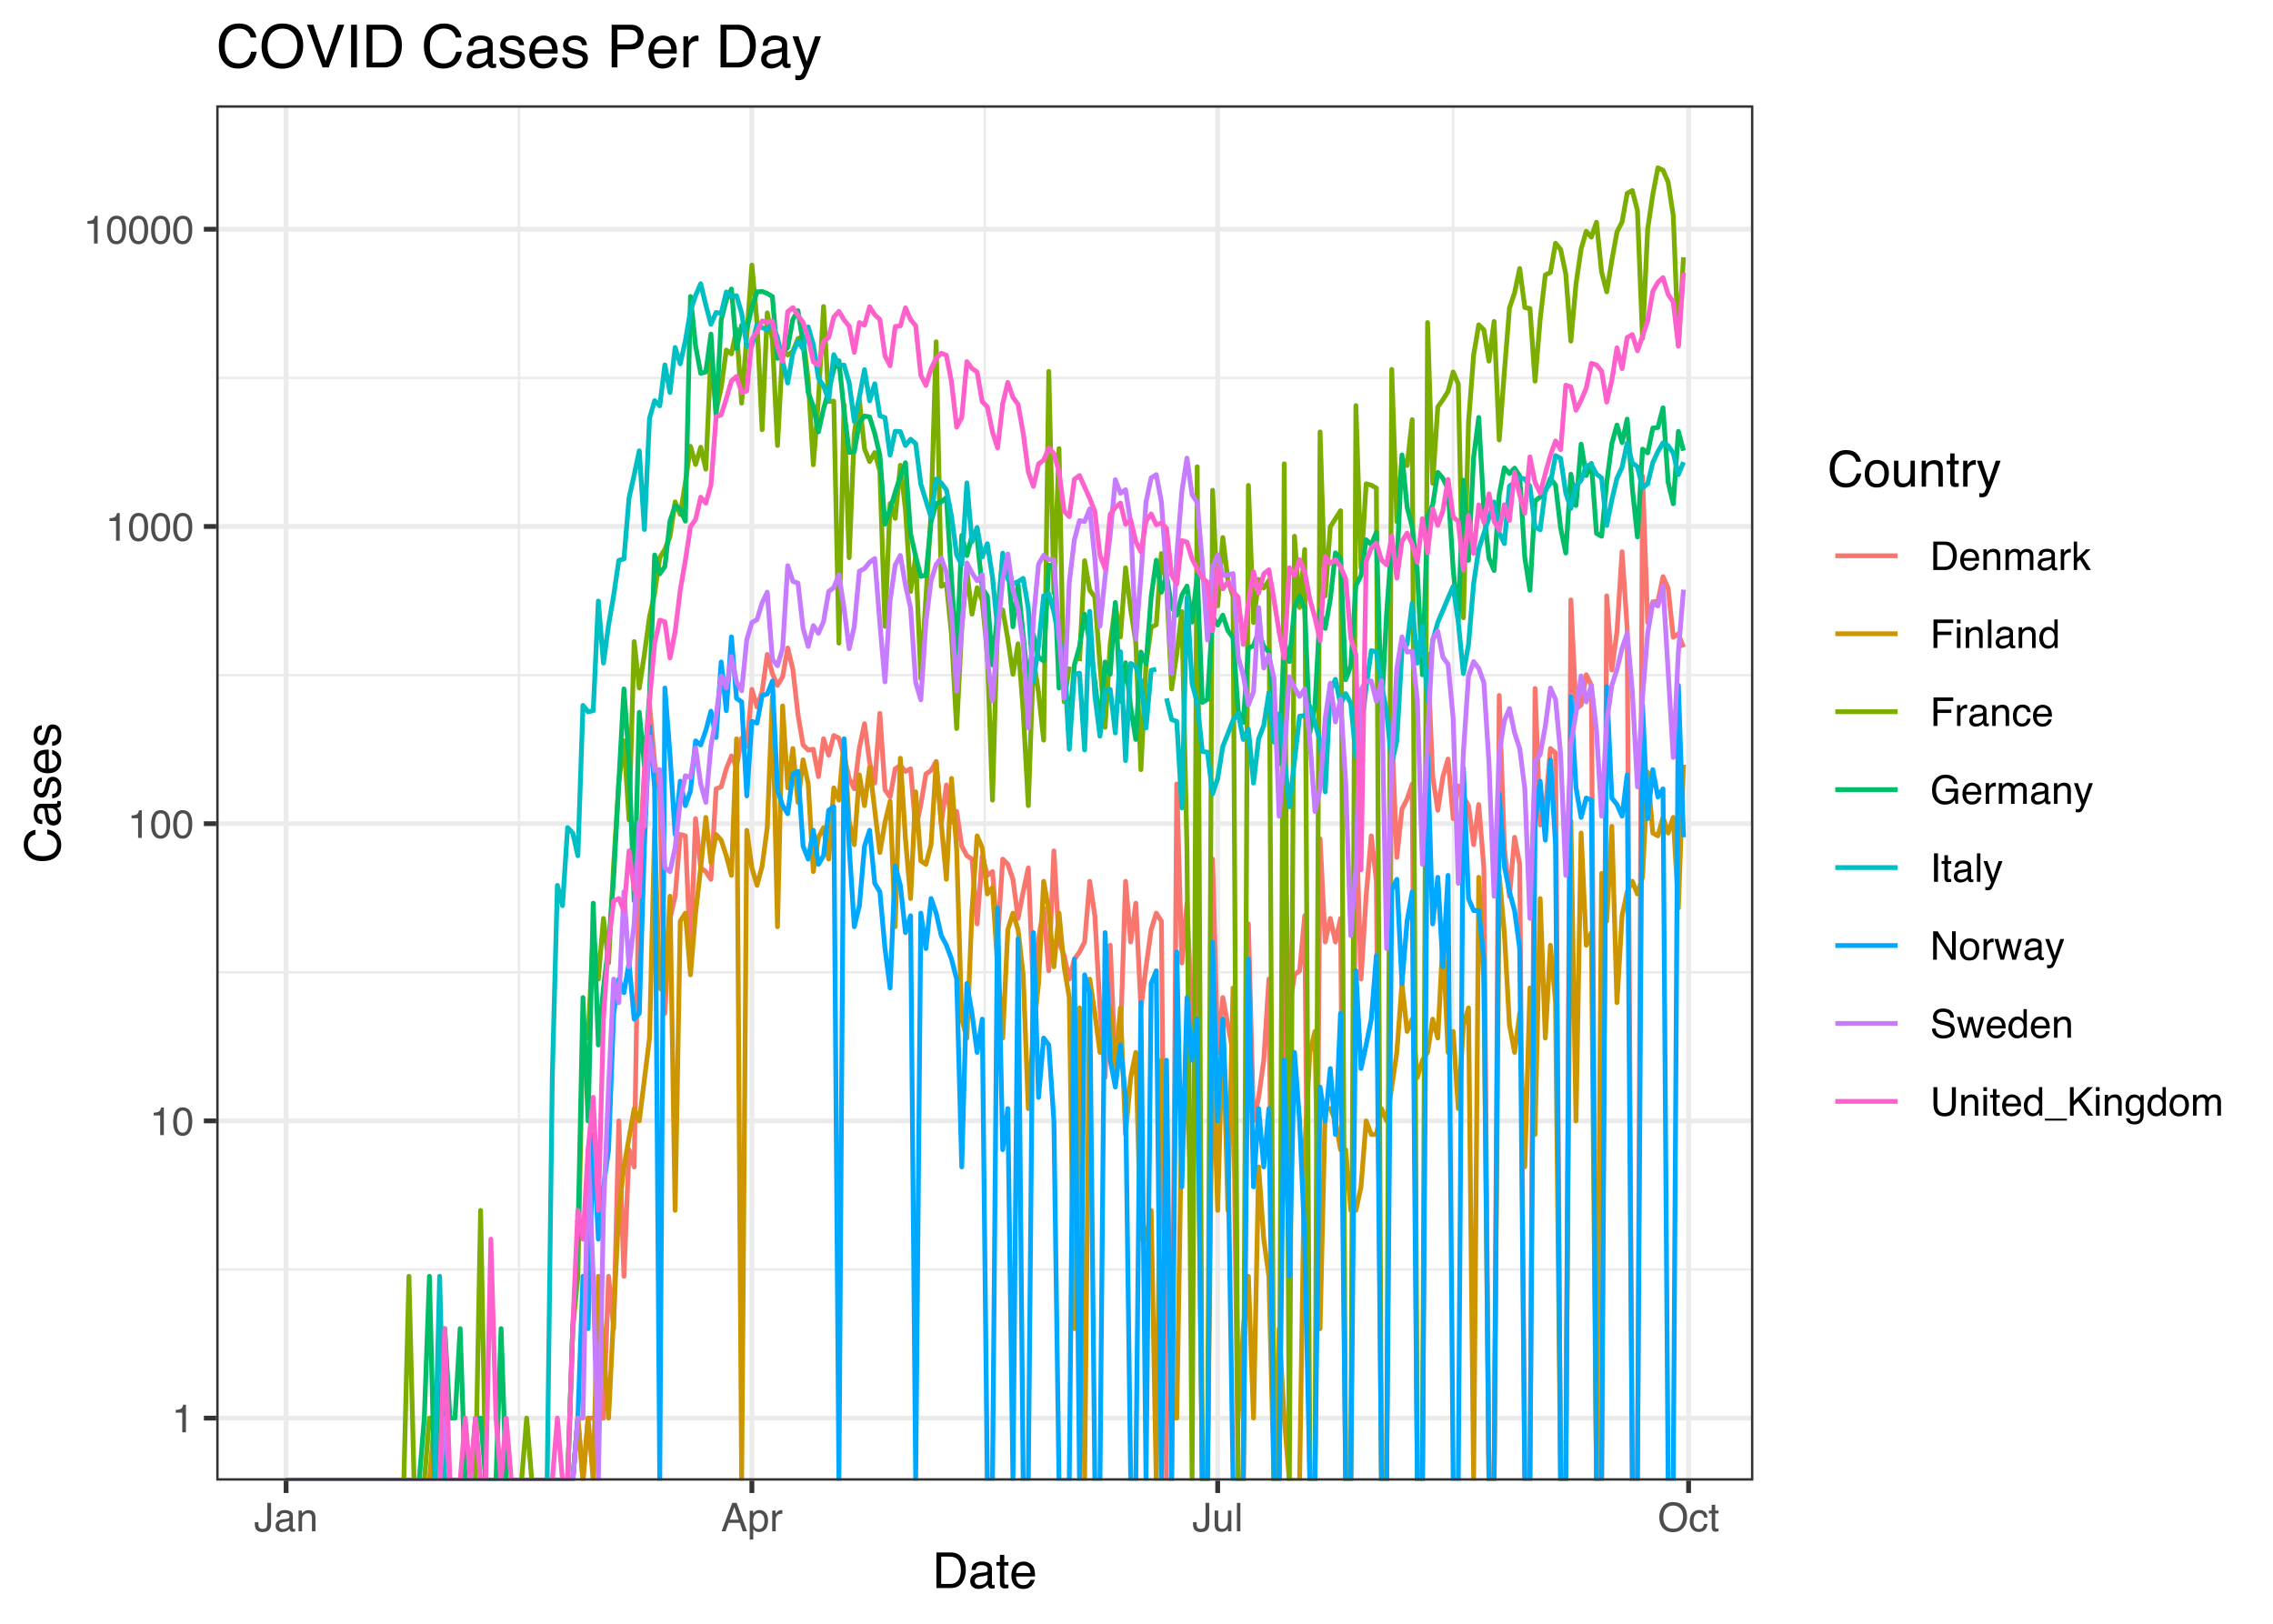 <?xml version="1.0" encoding="UTF-8"?>
<svg xmlns="http://www.w3.org/2000/svg" xmlns:xlink="http://www.w3.org/1999/xlink" width="504pt" height="360pt" viewBox="0 0 504 360" version="1.1">
<defs>
<g>
<symbol overflow="visible" id="glyph0-0">
<path style="stroke:none;" d="M 0.281 0 L 0.281 -6.312 L 5.297 -6.312 L 5.297 0 Z M 4.5 -0.797 L 4.5 -5.516 L 1.078 -5.516 L 1.078 -0.797 Z M 4.5 -0.797 "/>
</symbol>
<symbol overflow="visible" id="glyph0-1">
<path style="stroke:none;" d="M 0.844 -4.359 L 0.844 -4.953 C 1.395 -5.004 1.781 -5.094 2 -5.219 C 2.227 -5.344 2.395 -5.645 2.5 -6.125 L 3.109 -6.125 L 3.109 0 L 2.297 0 L 2.297 -4.359 Z M 0.844 -4.359 "/>
</symbol>
<symbol overflow="visible" id="glyph0-2">
<path style="stroke:none;" d="M 2.375 -6.156 C 3.176 -6.156 3.754 -5.828 4.109 -5.172 C 4.379 -4.66 4.516 -3.961 4.516 -3.078 C 4.516 -2.242 4.391 -1.555 4.141 -1.016 C 3.785 -0.223 3.195 0.172 2.375 0.172 C 1.633 0.172 1.082 -0.148 0.719 -0.797 C 0.426 -1.328 0.281 -2.047 0.281 -2.953 C 0.281 -3.648 0.367 -4.25 0.547 -4.75 C 0.879 -5.688 1.488 -6.156 2.375 -6.156 Z M 2.375 -0.531 C 2.77 -0.531 3.086 -0.707 3.328 -1.062 C 3.566 -1.426 3.688 -2.086 3.688 -3.047 C 3.688 -3.754 3.598 -4.332 3.422 -4.781 C 3.254 -5.227 2.922 -5.453 2.422 -5.453 C 1.973 -5.453 1.641 -5.238 1.422 -4.812 C 1.211 -4.383 1.109 -3.754 1.109 -2.922 C 1.109 -2.297 1.176 -1.789 1.312 -1.406 C 1.52 -0.82 1.875 -0.531 2.375 -0.531 Z M 2.375 -0.531 "/>
</symbol>
<symbol overflow="visible" id="glyph0-3">
<path style="stroke:none;" d="M 3.766 -1.875 C 3.766 -1.344 3.688 -0.93 3.531 -0.641 C 3.238 -0.098 2.68 0.172 1.859 0.172 C 1.391 0.172 0.988 0.047 0.656 -0.203 C 0.32 -0.461 0.156 -0.922 0.156 -1.578 L 0.156 -2.031 L 0.953 -2.031 L 0.953 -1.578 C 0.953 -1.234 1.023 -0.973 1.172 -0.797 C 1.328 -0.629 1.57 -0.547 1.906 -0.547 C 2.352 -0.547 2.648 -0.703 2.797 -1.016 C 2.879 -1.211 2.922 -1.578 2.922 -2.109 L 2.922 -6.312 L 3.766 -6.312 Z M 3.766 -1.875 "/>
</symbol>
<symbol overflow="visible" id="glyph0-4">
<path style="stroke:none;" d="M 1.156 -1.219 C 1.156 -1 1.238 -0.82 1.406 -0.688 C 1.57 -0.562 1.766 -0.5 1.984 -0.5 C 2.254 -0.5 2.52 -0.562 2.781 -0.688 C 3.207 -0.895 3.422 -1.238 3.422 -1.719 L 3.422 -2.344 C 3.328 -2.281 3.203 -2.227 3.047 -2.188 C 2.898 -2.145 2.754 -2.117 2.609 -2.109 L 2.141 -2.047 C 1.867 -2.004 1.66 -1.945 1.516 -1.875 C 1.273 -1.738 1.156 -1.52 1.156 -1.219 Z M 3.031 -2.781 C 3.207 -2.812 3.328 -2.891 3.391 -3.016 C 3.422 -3.078 3.438 -3.176 3.438 -3.312 C 3.438 -3.57 3.344 -3.758 3.156 -3.875 C 2.969 -4 2.703 -4.062 2.359 -4.062 C 1.953 -4.062 1.664 -3.953 1.5 -3.734 C 1.406 -3.609 1.344 -3.43 1.312 -3.203 L 0.594 -3.203 C 0.602 -3.766 0.785 -4.156 1.141 -4.375 C 1.492 -4.602 1.906 -4.719 2.375 -4.719 C 2.914 -4.719 3.352 -4.613 3.688 -4.406 C 4.02 -4.195 4.188 -3.875 4.188 -3.438 L 4.188 -0.797 C 4.188 -0.711 4.203 -0.645 4.234 -0.594 C 4.273 -0.551 4.348 -0.531 4.453 -0.531 C 4.484 -0.531 4.52 -0.531 4.562 -0.531 C 4.602 -0.531 4.648 -0.535 4.703 -0.547 L 4.703 0.016 C 4.578 0.055 4.484 0.078 4.422 0.078 C 4.359 0.086 4.273 0.094 4.172 0.094 C 3.898 0.094 3.707 0 3.594 -0.188 C 3.531 -0.281 3.484 -0.422 3.453 -0.609 C 3.297 -0.398 3.07 -0.219 2.781 -0.062 C 2.488 0.082 2.16 0.156 1.797 0.156 C 1.367 0.156 1.02 0.023 0.75 -0.234 C 0.488 -0.492 0.359 -0.816 0.359 -1.203 C 0.359 -1.629 0.488 -1.957 0.75 -2.188 C 1.02 -2.426 1.367 -2.578 1.797 -2.641 Z M 2.391 -4.719 Z M 2.391 -4.719 "/>
</symbol>
<symbol overflow="visible" id="glyph0-5">
<path style="stroke:none;" d="M 0.562 -4.594 L 1.297 -4.594 L 1.297 -3.953 C 1.516 -4.211 1.742 -4.398 1.984 -4.516 C 2.234 -4.641 2.508 -4.703 2.812 -4.703 C 3.457 -4.703 3.895 -4.473 4.125 -4.016 C 4.25 -3.766 4.312 -3.41 4.312 -2.953 L 4.312 0 L 3.531 0 L 3.531 -2.906 C 3.531 -3.176 3.488 -3.398 3.406 -3.578 C 3.27 -3.859 3.02 -4 2.656 -4 C 2.477 -4 2.328 -3.984 2.203 -3.953 C 1.992 -3.891 1.812 -3.766 1.656 -3.578 C 1.52 -3.422 1.43 -3.258 1.391 -3.094 C 1.359 -2.938 1.344 -2.707 1.344 -2.406 L 1.344 0 L 0.562 0 Z M 2.391 -4.719 Z M 2.391 -4.719 "/>
</symbol>
<symbol overflow="visible" id="glyph0-6">
<path style="stroke:none;" d="M 3.906 -2.578 L 2.953 -5.375 L 1.938 -2.578 Z M 2.5 -6.312 L 3.469 -6.312 L 5.766 0 L 4.828 0 L 4.188 -1.891 L 1.688 -1.891 L 1 0 L 0.125 0 Z M 2.5 -6.312 "/>
</symbol>
<symbol overflow="visible" id="glyph0-7">
<path style="stroke:none;" d="M 2.516 -0.516 C 2.867 -0.516 3.164 -0.664 3.406 -0.969 C 3.645 -1.27 3.766 -1.723 3.766 -2.328 C 3.766 -2.691 3.711 -3.004 3.609 -3.266 C 3.41 -3.773 3.047 -4.031 2.516 -4.031 C 1.973 -4.031 1.602 -3.766 1.406 -3.234 C 1.301 -2.941 1.25 -2.578 1.25 -2.141 C 1.25 -1.785 1.301 -1.484 1.406 -1.234 C 1.602 -0.754 1.973 -0.516 2.516 -0.516 Z M 0.5 -4.578 L 1.266 -4.578 L 1.266 -3.969 C 1.41 -4.176 1.578 -4.336 1.766 -4.453 C 2.023 -4.629 2.332 -4.719 2.688 -4.719 C 3.207 -4.719 3.648 -4.516 4.016 -4.109 C 4.379 -3.711 4.562 -3.145 4.562 -2.406 C 4.562 -1.395 4.297 -0.676 3.766 -0.25 C 3.43 0.02 3.047 0.156 2.609 0.156 C 2.266 0.156 1.973 0.078 1.734 -0.078 C 1.598 -0.16 1.445 -0.305 1.281 -0.516 L 1.281 1.828 L 0.5 1.828 Z M 0.5 -4.578 "/>
</symbol>
<symbol overflow="visible" id="glyph0-8">
<path style="stroke:none;" d="M 0.594 -4.594 L 1.328 -4.594 L 1.328 -3.812 C 1.379 -3.957 1.523 -4.141 1.766 -4.359 C 2.004 -4.586 2.273 -4.703 2.578 -4.703 C 2.586 -4.703 2.609 -4.695 2.641 -4.688 C 2.68 -4.688 2.742 -4.688 2.828 -4.688 L 2.828 -3.859 C 2.773 -3.867 2.727 -3.875 2.688 -3.875 C 2.656 -3.883 2.617 -3.891 2.578 -3.891 C 2.18 -3.891 1.879 -3.766 1.672 -3.516 C 1.461 -3.266 1.359 -2.973 1.359 -2.641 L 1.359 0 L 0.594 0 Z M 0.594 -4.594 "/>
</symbol>
<symbol overflow="visible" id="glyph0-9">
<path style="stroke:none;" d="M 1.344 -4.594 L 1.344 -1.547 C 1.344 -1.305 1.379 -1.113 1.453 -0.969 C 1.586 -0.695 1.844 -0.562 2.219 -0.562 C 2.758 -0.562 3.125 -0.801 3.312 -1.281 C 3.426 -1.539 3.484 -1.895 3.484 -2.344 L 3.484 -4.594 L 4.25 -4.594 L 4.25 0 L 3.516 0 L 3.531 -0.672 C 3.426 -0.504 3.301 -0.359 3.156 -0.234 C 2.863 0.004 2.504 0.125 2.078 0.125 C 1.422 0.125 0.977 -0.094 0.75 -0.531 C 0.613 -0.77 0.547 -1.082 0.547 -1.469 L 0.547 -4.594 Z M 2.406 -4.719 Z M 2.406 -4.719 "/>
</symbol>
<symbol overflow="visible" id="glyph0-10">
<path style="stroke:none;" d="M 0.594 -6.312 L 1.359 -6.312 L 1.359 0 L 0.594 0 Z M 0.594 -6.312 "/>
</symbol>
<symbol overflow="visible" id="glyph0-11">
<path style="stroke:none;" d="M 3.391 -6.484 C 4.504 -6.484 5.332 -6.125 5.875 -5.406 C 6.289 -4.844 6.5 -4.129 6.5 -3.266 C 6.5 -2.316 6.258 -1.535 5.781 -0.922 C 5.219 -0.18 4.414 0.188 3.375 0.188 C 2.406 0.188 1.645 -0.133 1.094 -0.781 C 0.594 -1.395 0.344 -2.176 0.344 -3.125 C 0.344 -3.977 0.555 -4.707 0.984 -5.312 C 1.523 -6.094 2.328 -6.484 3.391 -6.484 Z M 3.484 -0.578 C 4.234 -0.578 4.773 -0.848 5.109 -1.391 C 5.453 -1.93 5.625 -2.551 5.625 -3.25 C 5.625 -3.988 5.426 -4.582 5.031 -5.031 C 4.645 -5.488 4.113 -5.719 3.438 -5.719 C 2.789 -5.719 2.258 -5.492 1.844 -5.047 C 1.438 -4.598 1.234 -3.938 1.234 -3.062 C 1.234 -2.363 1.41 -1.773 1.766 -1.297 C 2.117 -0.816 2.691 -0.578 3.484 -0.578 Z M 3.422 -6.484 Z M 3.422 -6.484 "/>
</symbol>
<symbol overflow="visible" id="glyph0-12">
<path style="stroke:none;" d="M 2.344 -4.734 C 2.863 -4.734 3.285 -4.609 3.609 -4.359 C 3.93 -4.109 4.125 -3.672 4.188 -3.047 L 3.438 -3.047 C 3.395 -3.336 3.289 -3.578 3.125 -3.766 C 2.957 -3.953 2.695 -4.047 2.344 -4.047 C 1.852 -4.047 1.5 -3.801 1.281 -3.312 C 1.145 -3.008 1.078 -2.629 1.078 -2.172 C 1.078 -1.703 1.172 -1.312 1.359 -1 C 1.555 -0.688 1.867 -0.531 2.297 -0.531 C 2.609 -0.531 2.859 -0.625 3.047 -0.812 C 3.234 -1.008 3.363 -1.281 3.438 -1.625 L 4.188 -1.625 C 4.102 -1.02 3.891 -0.57 3.547 -0.281 C 3.203 0 2.766 0.141 2.234 0.141 C 1.629 0.141 1.145 -0.078 0.781 -0.516 C 0.426 -0.961 0.25 -1.516 0.25 -2.172 C 0.25 -2.984 0.445 -3.613 0.844 -4.062 C 1.238 -4.508 1.738 -4.734 2.344 -4.734 Z M 2.219 -4.719 Z M 2.219 -4.719 "/>
</symbol>
<symbol overflow="visible" id="glyph0-13">
<path style="stroke:none;" d="M 0.719 -5.891 L 1.5 -5.891 L 1.5 -4.594 L 2.234 -4.594 L 2.234 -3.969 L 1.5 -3.969 L 1.5 -0.969 C 1.5 -0.801 1.555 -0.691 1.672 -0.641 C 1.723 -0.609 1.82 -0.594 1.969 -0.594 C 2 -0.594 2.035 -0.594 2.078 -0.594 C 2.129 -0.594 2.18 -0.598 2.234 -0.609 L 2.234 0 C 2.148 0.02 2.055 0.035 1.953 0.047 C 1.859 0.066 1.758 0.078 1.656 0.078 C 1.289 0.078 1.039 -0.016 0.906 -0.203 C 0.781 -0.391 0.719 -0.629 0.719 -0.922 L 0.719 -3.969 L 0.094 -3.969 L 0.094 -4.594 L 0.719 -4.594 Z M 0.719 -5.891 "/>
</symbol>
<symbol overflow="visible" id="glyph0-14">
<path style="stroke:none;" d="M 3.094 -0.734 C 3.383 -0.734 3.625 -0.766 3.812 -0.828 C 4.133 -0.93 4.406 -1.145 4.625 -1.469 C 4.789 -1.719 4.91 -2.039 4.984 -2.438 C 5.023 -2.676 5.047 -2.898 5.047 -3.109 C 5.047 -3.891 4.891 -4.492 4.578 -4.922 C 4.273 -5.359 3.773 -5.578 3.078 -5.578 L 1.562 -5.578 L 1.562 -0.734 Z M 0.703 -6.312 L 3.266 -6.312 C 4.129 -6.312 4.801 -6.004 5.281 -5.391 C 5.707 -4.828 5.922 -4.113 5.922 -3.25 C 5.922 -2.582 5.797 -1.977 5.547 -1.438 C 5.098 -0.477 4.332 0 3.25 0 L 0.703 0 Z M 0.703 -6.312 "/>
</symbol>
<symbol overflow="visible" id="glyph0-15">
<path style="stroke:none;" d="M 2.484 -4.703 C 2.805 -4.703 3.117 -4.625 3.422 -4.469 C 3.734 -4.32 3.969 -4.125 4.125 -3.875 C 4.281 -3.645 4.383 -3.375 4.438 -3.062 C 4.488 -2.852 4.516 -2.516 4.516 -2.047 L 1.141 -2.047 C 1.148 -1.586 1.258 -1.211 1.469 -0.922 C 1.676 -0.641 1.992 -0.5 2.422 -0.5 C 2.828 -0.5 3.148 -0.633 3.391 -0.906 C 3.523 -1.062 3.625 -1.238 3.688 -1.438 L 4.453 -1.438 C 4.43 -1.27 4.363 -1.082 4.25 -0.875 C 4.133 -0.664 4.004 -0.5 3.859 -0.375 C 3.629 -0.145 3.344 0.008 3 0.094 C 2.812 0.133 2.598 0.156 2.359 0.156 C 1.785 0.156 1.301 -0.051 0.906 -0.469 C 0.508 -0.883 0.312 -1.469 0.312 -2.219 C 0.312 -2.945 0.508 -3.539 0.906 -4 C 1.312 -4.469 1.836 -4.703 2.484 -4.703 Z M 3.719 -2.672 C 3.688 -3.004 3.613 -3.27 3.5 -3.469 C 3.281 -3.844 2.926 -4.031 2.438 -4.031 C 2.082 -4.031 1.785 -3.898 1.547 -3.641 C 1.305 -3.391 1.176 -3.066 1.156 -2.672 Z M 2.406 -4.719 Z M 2.406 -4.719 "/>
</symbol>
<symbol overflow="visible" id="glyph0-16">
<path style="stroke:none;" d="M 0.562 -4.594 L 1.328 -4.594 L 1.328 -3.953 C 1.516 -4.172 1.68 -4.332 1.828 -4.438 C 2.086 -4.613 2.379 -4.703 2.703 -4.703 C 3.066 -4.703 3.359 -4.613 3.578 -4.438 C 3.703 -4.332 3.816 -4.18 3.922 -3.984 C 4.098 -4.223 4.301 -4.398 4.531 -4.516 C 4.758 -4.641 5.02 -4.703 5.312 -4.703 C 5.926 -4.703 6.348 -4.477 6.578 -4.031 C 6.691 -3.789 6.75 -3.469 6.75 -3.062 L 6.75 0 L 5.953 0 L 5.953 -3.203 C 5.953 -3.504 5.875 -3.711 5.719 -3.828 C 5.57 -3.941 5.383 -4 5.156 -4 C 4.852 -4 4.594 -3.895 4.375 -3.688 C 4.156 -3.488 4.047 -3.148 4.047 -2.672 L 4.047 0 L 3.266 0 L 3.266 -3 C 3.266 -3.312 3.227 -3.539 3.156 -3.688 C 3.039 -3.895 2.82 -4 2.5 -4 C 2.207 -4 1.941 -3.883 1.703 -3.656 C 1.461 -3.438 1.344 -3.031 1.344 -2.438 L 1.344 0 L 0.562 0 Z M 0.562 -4.594 "/>
</symbol>
<symbol overflow="visible" id="glyph0-17">
<path style="stroke:none;" d="M 0.547 -6.312 L 1.297 -6.312 L 1.297 -2.641 L 3.281 -4.594 L 4.266 -4.594 L 2.5 -2.875 L 4.359 0 L 3.375 0 L 1.938 -2.312 L 1.297 -1.734 L 1.297 0 L 0.547 0 Z M 0.547 -6.312 "/>
</symbol>
<symbol overflow="visible" id="glyph0-18">
<path style="stroke:none;" d="M 0.75 -6.312 L 5.125 -6.312 L 5.125 -5.531 L 1.609 -5.531 L 1.609 -3.625 L 4.703 -3.625 L 4.703 -2.875 L 1.609 -2.875 L 1.609 0 L 0.75 0 Z M 0.75 -6.312 "/>
</symbol>
<symbol overflow="visible" id="glyph0-19">
<path style="stroke:none;" d="M 0.562 -4.578 L 1.359 -4.578 L 1.359 0 L 0.562 0 Z M 0.562 -6.312 L 1.359 -6.312 L 1.359 -5.438 L 0.562 -5.438 Z M 0.562 -6.312 "/>
</symbol>
<symbol overflow="visible" id="glyph0-20">
<path style="stroke:none;" d="M 1.062 -2.25 C 1.062 -1.75 1.164 -1.332 1.375 -1 C 1.582 -0.676 1.914 -0.516 2.375 -0.516 C 2.727 -0.516 3.02 -0.664 3.25 -0.969 C 3.488 -1.281 3.609 -1.723 3.609 -2.297 C 3.609 -2.879 3.488 -3.305 3.25 -3.578 C 3.008 -3.859 2.711 -4 2.359 -4 C 1.973 -4 1.66 -3.848 1.422 -3.547 C 1.18 -3.254 1.062 -2.82 1.062 -2.25 Z M 2.219 -4.688 C 2.57 -4.688 2.867 -4.609 3.109 -4.453 C 3.242 -4.367 3.398 -4.219 3.578 -4 L 3.578 -6.328 L 4.312 -6.328 L 4.312 0 L 3.625 0 L 3.625 -0.641 C 3.438 -0.359 3.219 -0.156 2.969 -0.031 C 2.727 0.094 2.453 0.156 2.141 0.156 C 1.617 0.156 1.172 -0.055 0.797 -0.484 C 0.422 -0.91 0.234 -1.484 0.234 -2.203 C 0.234 -2.867 0.406 -3.445 0.75 -3.938 C 1.094 -4.438 1.582 -4.688 2.219 -4.688 Z M 2.219 -4.688 "/>
</symbol>
<symbol overflow="visible" id="glyph0-21">
<path style="stroke:none;" d="M 3.391 -6.469 C 3.984 -6.469 4.5 -6.352 4.938 -6.125 C 5.562 -5.801 5.945 -5.227 6.094 -4.406 L 5.234 -4.406 C 5.129 -4.863 4.914 -5.195 4.594 -5.406 C 4.27 -5.613 3.863 -5.719 3.375 -5.719 C 2.789 -5.719 2.297 -5.5 1.891 -5.062 C 1.492 -4.625 1.297 -3.973 1.297 -3.109 C 1.297 -2.359 1.461 -1.742 1.797 -1.266 C 2.129 -0.797 2.664 -0.562 3.406 -0.562 C 3.977 -0.562 4.445 -0.727 4.812 -1.062 C 5.188 -1.395 5.379 -1.93 5.391 -2.672 L 3.422 -2.672 L 3.422 -3.375 L 6.188 -3.375 L 6.188 0 L 5.641 0 L 5.438 -0.812 C 5.145 -0.488 4.891 -0.27 4.672 -0.156 C 4.297 0.062 3.816 0.172 3.234 0.172 C 2.484 0.172 1.844 -0.07 1.312 -0.562 C 0.719 -1.164 0.422 -2 0.422 -3.062 C 0.422 -4.113 0.707 -4.953 1.281 -5.578 C 1.82 -6.172 2.523 -6.469 3.391 -6.469 Z M 3.25 -6.484 Z M 3.25 -6.484 "/>
</symbol>
<symbol overflow="visible" id="glyph0-22">
<path style="stroke:none;" d="M 3.438 -4.594 L 4.297 -4.594 C 4.18 -4.301 3.938 -3.629 3.562 -2.578 C 3.289 -1.785 3.055 -1.145 2.859 -0.656 C 2.41 0.52 2.094 1.238 1.906 1.5 C 1.727 1.758 1.414 1.891 0.969 1.891 C 0.863 1.891 0.781 1.883 0.719 1.875 C 0.664 1.863 0.594 1.848 0.5 1.828 L 0.5 1.125 C 0.633 1.156 0.734 1.176 0.797 1.188 C 0.859 1.195 0.91 1.203 0.953 1.203 C 1.098 1.203 1.203 1.176 1.266 1.125 C 1.336 1.082 1.395 1.023 1.438 0.953 C 1.457 0.93 1.508 0.812 1.594 0.594 C 1.688 0.383 1.754 0.234 1.797 0.141 L 0.094 -4.594 L 0.969 -4.594 L 2.203 -0.859 Z M 2.188 -4.719 Z M 2.188 -4.719 "/>
</symbol>
<symbol overflow="visible" id="glyph0-23">
<path style="stroke:none;" d="M 0.859 -6.312 L 1.734 -6.312 L 1.734 0 L 0.859 0 Z M 0.859 -6.312 "/>
</symbol>
<symbol overflow="visible" id="glyph0-24">
<path style="stroke:none;" d="M 0.672 -6.312 L 1.672 -6.312 L 4.859 -1.203 L 4.859 -6.312 L 5.672 -6.312 L 5.672 0 L 4.719 0 L 1.484 -5.109 L 1.484 0 L 0.672 0 Z M 3.125 -6.312 Z M 3.125 -6.312 "/>
</symbol>
<symbol overflow="visible" id="glyph0-25">
<path style="stroke:none;" d="M 2.391 -0.5 C 2.898 -0.5 3.25 -0.691 3.438 -1.078 C 3.633 -1.461 3.734 -1.895 3.734 -2.375 C 3.734 -2.801 3.664 -3.148 3.531 -3.422 C 3.312 -3.848 2.938 -4.062 2.406 -4.062 C 1.926 -4.062 1.578 -3.879 1.359 -3.516 C 1.148 -3.16 1.047 -2.727 1.047 -2.219 C 1.047 -1.727 1.148 -1.316 1.359 -0.984 C 1.578 -0.66 1.922 -0.5 2.391 -0.5 Z M 2.422 -4.734 C 3.016 -4.734 3.516 -4.535 3.922 -4.141 C 4.336 -3.742 4.547 -3.16 4.547 -2.391 C 4.547 -1.648 4.363 -1.035 4 -0.547 C 3.633 -0.066 3.07 0.172 2.312 0.172 C 1.688 0.172 1.188 -0.039 0.812 -0.469 C 0.438 -0.895 0.25 -1.473 0.25 -2.203 C 0.25 -2.973 0.445 -3.586 0.844 -4.047 C 1.238 -4.504 1.766 -4.734 2.422 -4.734 Z M 2.391 -4.719 Z M 2.391 -4.719 "/>
</symbol>
<symbol overflow="visible" id="glyph0-26">
<path style="stroke:none;" d="M 0.922 -4.594 L 1.812 -0.969 L 2.703 -4.594 L 3.578 -4.594 L 4.469 -1 L 5.422 -4.594 L 6.188 -4.594 L 4.859 0 L 4.047 0 L 3.109 -3.562 L 2.203 0 L 1.406 0 L 0.078 -4.594 Z M 0.922 -4.594 "/>
</symbol>
<symbol overflow="visible" id="glyph0-27">
<path style="stroke:none;" d="M 1.234 -2.031 C 1.254 -1.676 1.336 -1.383 1.484 -1.156 C 1.766 -0.738 2.266 -0.531 2.984 -0.531 C 3.305 -0.531 3.598 -0.578 3.859 -0.672 C 4.367 -0.848 4.625 -1.164 4.625 -1.625 C 4.625 -1.969 4.516 -2.211 4.297 -2.359 C 4.078 -2.504 3.738 -2.629 3.281 -2.734 L 2.422 -2.922 C 1.859 -3.055 1.461 -3.195 1.234 -3.344 C 0.836 -3.602 0.641 -4 0.641 -4.531 C 0.641 -5.094 0.832 -5.555 1.219 -5.922 C 1.613 -6.285 2.172 -6.469 2.891 -6.469 C 3.555 -6.469 4.117 -6.305 4.578 -5.984 C 5.035 -5.672 5.266 -5.16 5.266 -4.453 L 4.469 -4.453 C 4.426 -4.797 4.332 -5.055 4.188 -5.234 C 3.926 -5.566 3.484 -5.734 2.859 -5.734 C 2.359 -5.734 2 -5.625 1.781 -5.406 C 1.562 -5.195 1.453 -4.953 1.453 -4.672 C 1.453 -4.359 1.578 -4.133 1.828 -4 C 2.004 -3.906 2.391 -3.789 2.984 -3.656 L 3.859 -3.453 C 4.285 -3.348 4.617 -3.211 4.859 -3.047 C 5.254 -2.754 5.453 -2.328 5.453 -1.766 C 5.453 -1.066 5.195 -0.566 4.688 -0.266 C 4.188 0.035 3.598 0.188 2.922 0.188 C 2.141 0.188 1.523 -0.016 1.078 -0.422 C 0.629 -0.816 0.41 -1.352 0.422 -2.031 Z M 2.953 -6.484 Z M 2.953 -6.484 "/>
</symbol>
<symbol overflow="visible" id="glyph0-28">
<path style="stroke:none;" d="M 1.594 -6.312 L 1.594 -2.406 C 1.594 -1.945 1.68 -1.566 1.859 -1.266 C 2.109 -0.805 2.535 -0.578 3.141 -0.578 C 3.867 -0.578 4.363 -0.828 4.625 -1.328 C 4.758 -1.598 4.828 -1.957 4.828 -2.406 L 4.828 -6.312 L 5.703 -6.312 L 5.703 -2.766 C 5.703 -1.992 5.598 -1.395 5.391 -0.969 C 5.004 -0.207 4.281 0.172 3.219 0.172 C 2.145 0.172 1.422 -0.207 1.047 -0.969 C 0.836 -1.395 0.734 -1.992 0.734 -2.766 L 0.734 -6.312 Z M 3.219 -6.312 Z M 3.219 -6.312 "/>
</symbol>
<symbol overflow="visible" id="glyph0-29">
<path style="stroke:none;" d="M 0 1.094 L 0 0.672 L 4.891 0.672 L 4.891 1.094 Z M 0 1.094 "/>
</symbol>
<symbol overflow="visible" id="glyph0-30">
<path style="stroke:none;" d="M 0.672 -6.312 L 1.5 -6.312 L 1.5 -3.234 L 4.578 -6.312 L 5.766 -6.312 L 3.141 -3.766 L 5.828 0 L 4.719 0 L 2.516 -3.172 L 1.5 -2.203 L 1.5 0 L 0.672 0 Z M 0.672 -6.312 "/>
</symbol>
<symbol overflow="visible" id="glyph0-31">
<path style="stroke:none;" d="M 2.188 -4.688 C 2.551 -4.688 2.867 -4.598 3.141 -4.422 C 3.285 -4.316 3.43 -4.172 3.578 -3.984 L 3.578 -4.562 L 4.297 -4.562 L 4.297 -0.375 C 4.297 0.207 4.207 0.672 4.031 1.016 C 3.719 1.641 3.113 1.953 2.219 1.953 C 1.727 1.953 1.312 1.836 0.969 1.609 C 0.633 1.391 0.445 1.047 0.406 0.578 L 1.188 0.578 C 1.227 0.773 1.301 0.93 1.406 1.047 C 1.582 1.223 1.859 1.312 2.234 1.312 C 2.828 1.312 3.219 1.098 3.406 0.672 C 3.508 0.43 3.555 -0.004 3.547 -0.641 C 3.391 -0.398 3.203 -0.223 2.984 -0.109 C 2.773 0.004 2.488 0.062 2.125 0.062 C 1.633 0.062 1.203 -0.113 0.828 -0.469 C 0.453 -0.82 0.266 -1.41 0.266 -2.234 C 0.266 -3.004 0.453 -3.602 0.828 -4.031 C 1.203 -4.469 1.656 -4.688 2.188 -4.688 Z M 3.578 -2.312 C 3.578 -2.883 3.457 -3.305 3.219 -3.578 C 2.988 -3.859 2.691 -4 2.328 -4 C 1.785 -4 1.414 -3.742 1.219 -3.234 C 1.113 -2.961 1.062 -2.609 1.062 -2.172 C 1.062 -1.648 1.164 -1.254 1.375 -0.984 C 1.582 -0.711 1.863 -0.578 2.219 -0.578 C 2.77 -0.578 3.16 -0.828 3.391 -1.328 C 3.516 -1.609 3.578 -1.938 3.578 -2.312 Z M 2.281 -4.719 Z M 2.281 -4.719 "/>
</symbol>
<symbol overflow="visible" id="glyph1-0">
<path style="stroke:none;" d="M 0.359 0 L 0.359 -7.891 L 6.625 -7.891 L 6.625 0 Z M 5.625 -0.984 L 5.625 -6.906 L 1.344 -6.906 L 1.344 -0.984 Z M 5.625 -0.984 "/>
</symbol>
<symbol overflow="visible" id="glyph1-1">
<path style="stroke:none;" d="M 3.875 -0.906 C 4.227 -0.906 4.523 -0.945 4.766 -1.031 C 5.172 -1.164 5.508 -1.43 5.781 -1.828 C 5.988 -2.148 6.141 -2.562 6.234 -3.062 C 6.285 -3.352 6.312 -3.629 6.312 -3.891 C 6.312 -4.859 6.117 -5.613 5.734 -6.156 C 5.348 -6.695 4.723 -6.969 3.859 -6.969 L 1.953 -6.969 L 1.953 -0.906 Z M 0.891 -7.891 L 4.078 -7.891 C 5.16 -7.891 6.004 -7.504 6.609 -6.734 C 7.141 -6.035 7.406 -5.145 7.406 -4.062 C 7.406 -3.227 7.25 -2.473 6.938 -1.797 C 6.383 -0.598 5.43 0 4.078 0 L 0.891 0 Z M 0.891 -7.891 "/>
</symbol>
<symbol overflow="visible" id="glyph1-2">
<path style="stroke:none;" d="M 1.453 -1.531 C 1.453 -1.25 1.551 -1.023 1.75 -0.859 C 1.957 -0.703 2.203 -0.625 2.484 -0.625 C 2.816 -0.625 3.145 -0.703 3.469 -0.859 C 4.008 -1.117 4.281 -1.551 4.281 -2.156 L 4.281 -2.922 C 4.156 -2.848 4 -2.785 3.812 -2.734 C 3.633 -2.691 3.453 -2.656 3.266 -2.625 L 2.688 -2.562 C 2.332 -2.508 2.066 -2.438 1.891 -2.344 C 1.598 -2.164 1.453 -1.895 1.453 -1.531 Z M 3.797 -3.484 C 4.016 -3.516 4.16 -3.609 4.234 -3.766 C 4.273 -3.848 4.297 -3.973 4.297 -4.141 C 4.297 -4.461 4.176 -4.695 3.938 -4.844 C 3.707 -5 3.375 -5.078 2.938 -5.078 C 2.438 -5.078 2.082 -4.941 1.875 -4.672 C 1.75 -4.516 1.672 -4.289 1.641 -4 L 0.734 -4 C 0.754 -4.707 0.984 -5.195 1.422 -5.469 C 1.867 -5.75 2.383 -5.891 2.969 -5.891 C 3.645 -5.891 4.191 -5.758 4.609 -5.5 C 5.035 -5.25 5.25 -4.848 5.25 -4.297 L 5.25 -0.984 C 5.25 -0.891 5.266 -0.812 5.297 -0.75 C 5.336 -0.688 5.426 -0.656 5.562 -0.656 C 5.602 -0.656 5.648 -0.656 5.703 -0.656 C 5.766 -0.664 5.82 -0.676 5.875 -0.688 L 5.875 0.031 C 5.727 0.07 5.613 0.098 5.531 0.109 C 5.457 0.117 5.352 0.125 5.219 0.125 C 4.883 0.125 4.641 0.004 4.484 -0.234 C 4.41 -0.359 4.359 -0.535 4.328 -0.766 C 4.129 -0.504 3.844 -0.281 3.469 -0.094 C 3.102 0.094 2.695 0.188 2.25 0.188 C 1.719 0.188 1.281 0.023 0.938 -0.297 C 0.602 -0.617 0.438 -1.023 0.438 -1.516 C 0.438 -2.047 0.602 -2.457 0.938 -2.75 C 1.27 -3.039 1.707 -3.223 2.25 -3.297 Z M 2.984 -5.891 Z M 2.984 -5.891 "/>
</symbol>
<symbol overflow="visible" id="glyph1-3">
<path style="stroke:none;" d="M 0.906 -7.359 L 1.875 -7.359 L 1.875 -5.75 L 2.797 -5.75 L 2.797 -4.969 L 1.875 -4.969 L 1.875 -1.203 C 1.875 -1.004 1.941 -0.875 2.078 -0.812 C 2.16 -0.77 2.285 -0.75 2.453 -0.75 C 2.504 -0.75 2.555 -0.75 2.609 -0.75 C 2.66 -0.75 2.723 -0.754 2.797 -0.766 L 2.797 0 C 2.68 0.031 2.562 0.051 2.438 0.062 C 2.32 0.082 2.195 0.094 2.062 0.094 C 1.613 0.094 1.305 -0.02 1.141 -0.25 C 0.984 -0.488 0.906 -0.789 0.906 -1.156 L 0.906 -4.969 L 0.125 -4.969 L 0.125 -5.75 L 0.906 -5.75 Z M 0.906 -7.359 "/>
</symbol>
<symbol overflow="visible" id="glyph1-4">
<path style="stroke:none;" d="M 3.109 -5.875 C 3.516 -5.875 3.906 -5.781 4.281 -5.594 C 4.664 -5.406 4.961 -5.156 5.172 -4.844 C 5.359 -4.562 5.484 -4.223 5.547 -3.828 C 5.609 -3.566 5.641 -3.145 5.641 -2.562 L 1.422 -2.562 C 1.441 -1.977 1.578 -1.508 1.828 -1.156 C 2.086 -0.812 2.488 -0.641 3.031 -0.641 C 3.539 -0.641 3.945 -0.805 4.25 -1.141 C 4.414 -1.328 4.535 -1.551 4.609 -1.812 L 5.562 -1.812 C 5.531 -1.594 5.441 -1.352 5.297 -1.094 C 5.16 -0.832 5.004 -0.625 4.828 -0.469 C 4.535 -0.176 4.176 0.02 3.75 0.125 C 3.508 0.176 3.242 0.203 2.953 0.203 C 2.234 0.203 1.625 -0.055 1.125 -0.578 C 0.633 -1.098 0.391 -1.828 0.391 -2.766 C 0.391 -3.691 0.641 -4.441 1.141 -5.016 C 1.641 -5.586 2.297 -5.875 3.109 -5.875 Z M 4.641 -3.328 C 4.609 -3.754 4.52 -4.094 4.375 -4.344 C 4.102 -4.801 3.66 -5.031 3.047 -5.031 C 2.598 -5.031 2.223 -4.867 1.922 -4.547 C 1.629 -4.234 1.473 -3.828 1.453 -3.328 Z M 3.016 -5.891 Z M 3.016 -5.891 "/>
</symbol>
<symbol overflow="visible" id="glyph1-5">
<path style="stroke:none;" d="M 4.156 -8.109 C 5.156 -8.109 5.93 -7.844 6.484 -7.312 C 7.035 -6.789 7.344 -6.191 7.406 -5.516 L 6.359 -5.516 C 6.242 -6.023 6.008 -6.426 5.656 -6.719 C 5.301 -7.02 4.805 -7.172 4.172 -7.172 C 3.398 -7.172 2.773 -6.895 2.297 -6.344 C 1.816 -5.801 1.578 -4.969 1.578 -3.844 C 1.578 -2.914 1.789 -2.164 2.219 -1.594 C 2.656 -1.02 3.301 -0.734 4.156 -0.734 C 4.938 -0.734 5.535 -1.035 5.953 -1.641 C 6.172 -1.961 6.332 -2.383 6.438 -2.906 L 7.484 -2.906 C 7.391 -2.07 7.082 -1.375 6.562 -0.812 C 5.938 -0.133 5.086 0.203 4.016 0.203 C 3.098 0.203 2.332 -0.07 1.719 -0.625 C 0.895 -1.363 0.484 -2.5 0.484 -4.031 C 0.484 -5.195 0.789 -6.148 1.406 -6.891 C 2.07 -7.703 2.988 -8.109 4.156 -8.109 Z M 3.953 -8.109 Z M 3.953 -8.109 "/>
</symbol>
<symbol overflow="visible" id="glyph1-6">
<path style="stroke:none;" d="M 2.984 -0.625 C 3.629 -0.625 4.07 -0.863 4.312 -1.344 C 4.551 -1.832 4.672 -2.375 4.672 -2.969 C 4.672 -3.508 4.582 -3.945 4.406 -4.281 C 4.133 -4.812 3.664 -5.078 3 -5.078 C 2.406 -5.078 1.973 -4.848 1.703 -4.391 C 1.441 -3.941 1.312 -3.398 1.312 -2.766 C 1.312 -2.148 1.441 -1.641 1.703 -1.234 C 1.973 -0.828 2.398 -0.625 2.984 -0.625 Z M 3.031 -5.922 C 3.77 -5.922 4.395 -5.672 4.906 -5.172 C 5.414 -4.68 5.672 -3.957 5.672 -3 C 5.672 -2.07 5.445 -1.305 5 -0.703 C 4.551 -0.098 3.852 0.203 2.906 0.203 C 2.113 0.203 1.484 -0.062 1.016 -0.594 C 0.547 -1.125 0.312 -1.844 0.312 -2.75 C 0.312 -3.719 0.555 -4.488 1.047 -5.062 C 1.535 -5.633 2.195 -5.922 3.031 -5.922 Z M 3 -5.891 Z M 3 -5.891 "/>
</symbol>
<symbol overflow="visible" id="glyph1-7">
<path style="stroke:none;" d="M 1.672 -5.75 L 1.672 -1.938 C 1.672 -1.645 1.719 -1.406 1.812 -1.219 C 1.988 -0.875 2.312 -0.703 2.781 -0.703 C 3.445 -0.703 3.906 -1 4.156 -1.594 C 4.281 -1.914 4.344 -2.359 4.344 -2.922 L 4.344 -5.75 L 5.312 -5.75 L 5.312 0 L 4.406 0 L 4.422 -0.844 C 4.297 -0.625 4.141 -0.441 3.953 -0.297 C 3.578 0.004 3.129 0.156 2.609 0.156 C 1.785 0.156 1.223 -0.117 0.922 -0.672 C 0.766 -0.961 0.688 -1.352 0.688 -1.844 L 0.688 -5.75 Z M 3 -5.891 Z M 3 -5.891 "/>
</symbol>
<symbol overflow="visible" id="glyph1-8">
<path style="stroke:none;" d="M 0.703 -5.75 L 1.625 -5.75 L 1.625 -4.938 C 1.895 -5.27 2.18 -5.508 2.484 -5.656 C 2.797 -5.801 3.133 -5.875 3.5 -5.875 C 4.32 -5.875 4.875 -5.594 5.156 -5.031 C 5.312 -4.719 5.391 -4.27 5.391 -3.688 L 5.391 0 L 4.422 0 L 4.422 -3.625 C 4.422 -3.977 4.367 -4.258 4.266 -4.469 C 4.086 -4.832 3.773 -5.016 3.328 -5.016 C 3.098 -5.016 2.91 -4.988 2.766 -4.938 C 2.492 -4.863 2.258 -4.707 2.062 -4.469 C 1.906 -4.281 1.801 -4.082 1.75 -3.875 C 1.695 -3.676 1.672 -3.391 1.672 -3.016 L 1.672 0 L 0.703 0 Z M 2.984 -5.891 Z M 2.984 -5.891 "/>
</symbol>
<symbol overflow="visible" id="glyph1-9">
<path style="stroke:none;" d="M 0.734 -5.75 L 1.656 -5.75 L 1.656 -4.766 C 1.727 -4.953 1.91 -5.18 2.203 -5.453 C 2.492 -5.734 2.832 -5.875 3.219 -5.875 C 3.238 -5.875 3.27 -5.875 3.312 -5.875 C 3.352 -5.875 3.426 -5.867 3.531 -5.859 L 3.531 -4.828 C 3.477 -4.836 3.426 -4.844 3.375 -4.844 C 3.32 -4.852 3.27 -4.859 3.219 -4.859 C 2.727 -4.859 2.352 -4.703 2.094 -4.391 C 1.832 -4.078 1.703 -3.719 1.703 -3.312 L 1.703 0 L 0.734 0 Z M 0.734 -5.75 "/>
</symbol>
<symbol overflow="visible" id="glyph1-10">
<path style="stroke:none;" d="M 4.297 -5.75 L 5.375 -5.75 C 5.238 -5.383 4.938 -4.547 4.469 -3.234 C 4.113 -2.242 3.816 -1.438 3.578 -0.812 C 3.023 0.656 2.633 1.551 2.406 1.875 C 2.176 2.195 1.781 2.359 1.219 2.359 C 1.082 2.359 0.977 2.352 0.906 2.344 C 0.832 2.332 0.742 2.312 0.641 2.281 L 0.641 1.406 C 0.805 1.445 0.926 1.473 1 1.484 C 1.07 1.492 1.141 1.5 1.203 1.5 C 1.379 1.5 1.508 1.469 1.594 1.406 C 1.676 1.352 1.75 1.285 1.812 1.203 C 1.82 1.172 1.883 1.02 2 0.75 C 2.113 0.488 2.191 0.297 2.234 0.172 L 0.109 -5.75 L 1.203 -5.75 L 2.75 -1.062 Z M 2.75 -5.891 Z M 2.75 -5.891 "/>
</symbol>
<symbol overflow="visible" id="glyph2-0">
<path style="stroke:none;" d="M 0 -0.359 L -7.891 -0.359 L -7.891 -6.625 L 0 -6.625 Z M -0.984 -5.625 L -6.906 -5.625 L -6.906 -1.344 L -0.984 -1.344 Z M -0.984 -5.625 "/>
</symbol>
<symbol overflow="visible" id="glyph2-1">
<path style="stroke:none;" d="M -8.109 -4.156 C -8.109 -5.156 -7.844 -5.93 -7.312 -6.484 C -6.789 -7.035 -6.191 -7.344 -5.516 -7.406 L -5.516 -6.359 C -6.023 -6.242 -6.426 -6.008 -6.719 -5.656 C -7.02 -5.301 -7.172 -4.805 -7.172 -4.172 C -7.172 -3.398 -6.895 -2.773 -6.344 -2.297 C -5.801 -1.816 -4.969 -1.578 -3.844 -1.578 C -2.914 -1.578 -2.164 -1.789 -1.594 -2.219 C -1.02 -2.656 -0.734 -3.301 -0.734 -4.156 C -0.734 -4.938 -1.035 -5.535 -1.641 -5.953 C -1.961 -6.172 -2.383 -6.332 -2.906 -6.438 L -2.906 -7.484 C -2.07 -7.391 -1.375 -7.082 -0.812 -6.562 C -0.133 -5.938 0.203 -5.086 0.203 -4.016 C 0.203 -3.098 -0.07 -2.332 -0.625 -1.719 C -1.363 -0.895 -2.5 -0.484 -4.031 -0.484 C -5.195 -0.484 -6.148 -0.789 -6.891 -1.406 C -7.703 -2.07 -8.109 -2.988 -8.109 -4.156 Z M -8.109 -3.953 Z M -8.109 -3.953 "/>
</symbol>
<symbol overflow="visible" id="glyph2-2">
<path style="stroke:none;" d="M -1.531 -1.453 C -1.25 -1.453 -1.023 -1.551 -0.859 -1.75 C -0.703 -1.957 -0.625 -2.203 -0.625 -2.484 C -0.625 -2.816 -0.703 -3.145 -0.859 -3.469 C -1.117 -4.008 -1.551 -4.281 -2.156 -4.281 L -2.922 -4.281 C -2.848 -4.156 -2.785 -4 -2.734 -3.812 C -2.691 -3.633 -2.656 -3.453 -2.625 -3.266 L -2.562 -2.688 C -2.508 -2.332 -2.438 -2.066 -2.344 -1.891 C -2.164 -1.598 -1.895 -1.453 -1.531 -1.453 Z M -3.484 -3.797 C -3.516 -4.016 -3.609 -4.16 -3.766 -4.234 C -3.848 -4.273 -3.973 -4.297 -4.141 -4.297 C -4.461 -4.297 -4.695 -4.176 -4.844 -3.938 C -5 -3.707 -5.078 -3.375 -5.078 -2.938 C -5.078 -2.438 -4.941 -2.082 -4.672 -1.875 C -4.516 -1.75 -4.289 -1.672 -4 -1.641 L -4 -0.734 C -4.707 -0.754 -5.195 -0.984 -5.469 -1.422 C -5.75 -1.867 -5.891 -2.383 -5.891 -2.969 C -5.891 -3.645 -5.758 -4.191 -5.5 -4.609 C -5.25 -5.035 -4.848 -5.25 -4.297 -5.25 L -0.984 -5.25 C -0.891 -5.25 -0.812 -5.266 -0.75 -5.297 C -0.688 -5.336 -0.656 -5.426 -0.656 -5.562 C -0.656 -5.602 -0.656 -5.648 -0.656 -5.703 C -0.664 -5.766 -0.676 -5.82 -0.688 -5.875 L 0.031 -5.875 C 0.07 -5.727 0.098 -5.613 0.109 -5.531 C 0.117 -5.457 0.125 -5.352 0.125 -5.219 C 0.125 -4.883 0.004 -4.641 -0.234 -4.484 C -0.359 -4.41 -0.535 -4.359 -0.766 -4.328 C -0.504 -4.129 -0.281 -3.844 -0.094 -3.469 C 0.094 -3.102 0.188 -2.695 0.188 -2.25 C 0.188 -1.719 0.023 -1.281 -0.297 -0.938 C -0.617 -0.602 -1.023 -0.438 -1.516 -0.438 C -2.047 -0.438 -2.457 -0.602 -2.75 -0.938 C -3.039 -1.27 -3.223 -1.707 -3.297 -2.25 Z M -5.891 -2.984 Z M -5.891 -2.984 "/>
</symbol>
<symbol overflow="visible" id="glyph2-3">
<path style="stroke:none;" d="M -1.812 -1.281 C -1.488 -1.312 -1.238 -1.395 -1.062 -1.531 C -0.75 -1.77 -0.594 -2.191 -0.594 -2.797 C -0.594 -3.148 -0.672 -3.461 -0.828 -3.734 C -0.984 -4.004 -1.223 -4.141 -1.547 -4.141 C -1.797 -4.141 -1.984 -4.031 -2.109 -3.812 C -2.191 -3.676 -2.285 -3.398 -2.391 -2.984 L -2.578 -2.219 C -2.703 -1.727 -2.836 -1.367 -2.984 -1.141 C -3.254 -0.723 -3.617 -0.516 -4.078 -0.516 C -4.617 -0.516 -5.055 -0.707 -5.391 -1.094 C -5.734 -1.488 -5.906 -2.02 -5.906 -2.688 C -5.906 -3.551 -5.648 -4.176 -5.141 -4.562 C -4.816 -4.801 -4.469 -4.914 -4.094 -4.906 L -4.094 -4 C -4.312 -3.977 -4.508 -3.898 -4.688 -3.766 C -4.945 -3.547 -5.078 -3.16 -5.078 -2.609 C -5.078 -2.242 -5.004 -1.969 -4.859 -1.781 C -4.723 -1.594 -4.539 -1.5 -4.312 -1.5 C -4.062 -1.5 -3.863 -1.625 -3.719 -1.875 C -3.625 -2.008 -3.539 -2.219 -3.469 -2.5 L -3.312 -3.141 C -3.145 -3.836 -2.984 -4.301 -2.828 -4.531 C -2.578 -4.914 -2.191 -5.109 -1.672 -5.109 C -1.148 -5.109 -0.703 -4.91 -0.328 -4.516 C 0.035 -4.129 0.219 -3.539 0.219 -2.75 C 0.219 -1.895 0.023 -1.285 -0.359 -0.922 C -0.754 -0.566 -1.238 -0.379 -1.812 -0.359 Z M -5.891 -2.719 Z M -5.891 -2.719 "/>
</symbol>
<symbol overflow="visible" id="glyph2-4">
<path style="stroke:none;" d="M -5.875 -3.109 C -5.875 -3.516 -5.781 -3.906 -5.594 -4.281 C -5.406 -4.664 -5.156 -4.961 -4.844 -5.172 C -4.562 -5.359 -4.223 -5.484 -3.828 -5.547 C -3.566 -5.609 -3.145 -5.641 -2.562 -5.641 L -2.562 -1.422 C -1.977 -1.441 -1.508 -1.578 -1.156 -1.828 C -0.812 -2.086 -0.641 -2.488 -0.641 -3.031 C -0.641 -3.539 -0.805 -3.945 -1.141 -4.25 C -1.328 -4.414 -1.551 -4.535 -1.812 -4.609 L -1.812 -5.562 C -1.594 -5.531 -1.352 -5.441 -1.094 -5.297 C -0.832 -5.16 -0.625 -5.004 -0.469 -4.828 C -0.176 -4.535 0.02 -4.176 0.125 -3.75 C 0.176 -3.508 0.203 -3.242 0.203 -2.953 C 0.203 -2.234 -0.055 -1.625 -0.578 -1.125 C -1.098 -0.633 -1.828 -0.391 -2.766 -0.391 C -3.691 -0.391 -4.441 -0.641 -5.016 -1.141 C -5.586 -1.641 -5.875 -2.297 -5.875 -3.109 Z M -3.328 -4.641 C -3.754 -4.609 -4.094 -4.52 -4.344 -4.375 C -4.801 -4.102 -5.031 -3.66 -5.031 -3.047 C -5.031 -2.598 -4.867 -2.223 -4.547 -1.922 C -4.234 -1.629 -3.828 -1.473 -3.328 -1.453 Z M -5.891 -3.016 Z M -5.891 -3.016 "/>
</symbol>
<symbol overflow="visible" id="glyph3-0">
<path style="stroke:none;" d="M 0.422 0 L 0.422 -9.469 L 7.938 -9.469 L 7.938 0 Z M 6.75 -1.188 L 6.75 -8.281 L 1.609 -8.281 L 1.609 -1.188 Z M 6.75 -1.188 "/>
</symbol>
<symbol overflow="visible" id="glyph3-1">
<path style="stroke:none;" d="M 5 -9.734 C 6.195 -9.734 7.125 -9.414 7.781 -8.781 C 8.445 -8.145 8.816 -7.426 8.891 -6.625 L 7.641 -6.625 C 7.492 -7.238 7.207 -7.723 6.781 -8.078 C 6.363 -8.43 5.773 -8.609 5.016 -8.609 C 4.078 -8.609 3.32 -8.281 2.75 -7.625 C 2.176 -6.969 1.891 -5.961 1.891 -4.609 C 1.891 -3.504 2.145 -2.609 2.656 -1.922 C 3.176 -1.234 3.953 -0.891 4.984 -0.891 C 5.93 -0.891 6.648 -1.25 7.141 -1.969 C 7.398 -2.352 7.598 -2.859 7.734 -3.484 L 8.984 -3.484 C 8.867 -2.484 8.5 -1.645 7.875 -0.969 C 7.125 -0.156 6.109 0.25 4.828 0.25 C 3.723 0.25 2.801 -0.082 2.062 -0.75 C 1.07 -1.633 0.578 -2.992 0.578 -4.828 C 0.578 -6.234 0.945 -7.379 1.688 -8.266 C 2.488 -9.242 3.594 -9.734 5 -9.734 Z M 4.734 -9.734 Z M 4.734 -9.734 "/>
</symbol>
<symbol overflow="visible" id="glyph3-2">
<path style="stroke:none;" d="M 5.094 -9.734 C 6.758 -9.734 8 -9.191 8.812 -8.109 C 9.438 -7.273 9.75 -6.207 9.75 -4.906 C 9.75 -3.488 9.391 -2.312 8.672 -1.375 C 7.828 -0.27 6.625 0.281 5.062 0.281 C 3.602 0.281 2.457 -0.203 1.625 -1.172 C 0.883 -2.098 0.516 -3.27 0.516 -4.688 C 0.516 -5.969 0.832 -7.062 1.469 -7.969 C 2.281 -9.145 3.488 -9.734 5.094 -9.734 Z M 5.219 -0.875 C 6.352 -0.875 7.172 -1.273 7.672 -2.078 C 8.18 -2.891 8.438 -3.82 8.438 -4.875 C 8.438 -5.988 8.145 -6.883 7.562 -7.562 C 6.977 -8.25 6.18 -8.594 5.172 -8.594 C 4.191 -8.594 3.391 -8.254 2.766 -7.578 C 2.148 -6.898 1.844 -5.91 1.844 -4.609 C 1.844 -3.555 2.109 -2.672 2.641 -1.953 C 3.172 -1.234 4.031 -0.875 5.219 -0.875 Z M 5.125 -9.734 Z M 5.125 -9.734 "/>
</symbol>
<symbol overflow="visible" id="glyph3-3">
<path style="stroke:none;" d="M 1.75 -9.469 L 4.469 -1.406 L 7.156 -9.469 L 8.594 -9.469 L 5.141 0 L 3.781 0 L 0.328 -9.469 Z M 1.75 -9.469 "/>
</symbol>
<symbol overflow="visible" id="glyph3-4">
<path style="stroke:none;" d="M 1.297 -9.469 L 2.594 -9.469 L 2.594 0 L 1.297 0 Z M 1.297 -9.469 "/>
</symbol>
<symbol overflow="visible" id="glyph3-5">
<path style="stroke:none;" d="M 4.641 -1.094 C 5.078 -1.094 5.438 -1.141 5.719 -1.234 C 6.207 -1.398 6.613 -1.723 6.938 -2.203 C 7.188 -2.578 7.367 -3.066 7.484 -3.672 C 7.547 -4.023 7.578 -4.352 7.578 -4.656 C 7.578 -5.832 7.344 -6.742 6.875 -7.391 C 6.414 -8.047 5.664 -8.375 4.625 -8.375 L 2.359 -8.375 L 2.359 -1.094 Z M 1.062 -9.469 L 4.906 -9.469 C 6.207 -9.469 7.211 -9.004 7.922 -8.078 C 8.566 -7.242 8.891 -6.176 8.891 -4.875 C 8.891 -3.875 8.703 -2.969 8.328 -2.156 C 7.66 -0.719 6.516 0 4.891 0 L 1.062 0 Z M 1.062 -9.469 "/>
</symbol>
<symbol overflow="visible" id="glyph3-6">
<path style="stroke:none;" d=""/>
</symbol>
<symbol overflow="visible" id="glyph3-7">
<path style="stroke:none;" d="M 1.734 -1.844 C 1.734 -1.5 1.852 -1.227 2.094 -1.031 C 2.344 -0.844 2.641 -0.75 2.984 -0.75 C 3.391 -0.75 3.785 -0.844 4.172 -1.031 C 4.805 -1.352 5.125 -1.867 5.125 -2.578 L 5.125 -3.516 C 4.988 -3.422 4.805 -3.344 4.578 -3.281 C 4.359 -3.227 4.141 -3.188 3.922 -3.156 L 3.219 -3.062 C 2.801 -3.008 2.488 -2.922 2.281 -2.797 C 1.914 -2.598 1.734 -2.281 1.734 -1.844 Z M 4.547 -4.188 C 4.816 -4.219 5 -4.328 5.094 -4.516 C 5.133 -4.617 5.156 -4.77 5.156 -4.969 C 5.156 -5.363 5.016 -5.648 4.734 -5.828 C 4.453 -6.004 4.051 -6.094 3.531 -6.094 C 2.926 -6.094 2.5 -5.93 2.25 -5.609 C 2.102 -5.422 2.008 -5.148 1.969 -4.797 L 0.891 -4.797 C 0.91 -5.648 1.188 -6.242 1.719 -6.578 C 2.25 -6.91 2.863 -7.078 3.562 -7.078 C 4.375 -7.078 5.031 -6.922 5.531 -6.609 C 6.039 -6.297 6.297 -5.812 6.297 -5.156 L 6.297 -1.188 C 6.297 -1.062 6.316 -0.961 6.359 -0.891 C 6.41 -0.816 6.516 -0.781 6.672 -0.781 C 6.723 -0.781 6.781 -0.785 6.844 -0.797 C 6.914 -0.805 6.988 -0.816 7.062 -0.828 L 7.062 0.031 C 6.875 0.082 6.734 0.113 6.641 0.125 C 6.547 0.133 6.422 0.141 6.266 0.141 C 5.859 0.141 5.566 0 5.391 -0.281 C 5.297 -0.426 5.227 -0.641 5.188 -0.922 C 4.945 -0.609 4.602 -0.336 4.156 -0.109 C 3.719 0.117 3.234 0.234 2.703 0.234 C 2.066 0.234 1.547 0.039 1.141 -0.344 C 0.734 -0.738 0.531 -1.227 0.531 -1.812 C 0.531 -2.445 0.727 -2.941 1.125 -3.297 C 1.531 -3.648 2.055 -3.867 2.703 -3.953 Z M 3.594 -7.078 Z M 3.594 -7.078 "/>
</symbol>
<symbol overflow="visible" id="glyph3-8">
<path style="stroke:none;" d="M 1.547 -2.172 C 1.578 -1.773 1.672 -1.477 1.828 -1.281 C 2.117 -0.906 2.629 -0.719 3.359 -0.719 C 3.785 -0.719 4.16 -0.812 4.484 -1 C 4.816 -1.188 4.984 -1.473 4.984 -1.859 C 4.984 -2.16 4.848 -2.391 4.578 -2.547 C 4.41 -2.641 4.082 -2.75 3.594 -2.875 L 2.672 -3.094 C 2.078 -3.238 1.641 -3.406 1.359 -3.594 C 0.867 -3.906 0.625 -4.336 0.625 -4.891 C 0.625 -5.547 0.859 -6.07 1.328 -6.469 C 1.797 -6.875 2.426 -7.078 3.219 -7.078 C 4.258 -7.078 5.008 -6.773 5.469 -6.172 C 5.758 -5.785 5.898 -5.367 5.891 -4.922 L 4.797 -4.922 C 4.773 -5.18 4.68 -5.422 4.516 -5.641 C 4.254 -5.941 3.797 -6.094 3.141 -6.094 C 2.691 -6.094 2.352 -6.008 2.125 -5.844 C 1.906 -5.676 1.797 -5.453 1.797 -5.172 C 1.797 -4.867 1.945 -4.629 2.25 -4.453 C 2.414 -4.348 2.664 -4.254 3 -4.172 L 3.766 -3.984 C 4.598 -3.785 5.16 -3.586 5.453 -3.391 C 5.898 -3.098 6.125 -2.633 6.125 -2 C 6.125 -1.383 5.891 -0.852 5.422 -0.406 C 4.953 0.039 4.242 0.266 3.297 0.266 C 2.266 0.266 1.535 0.031 1.109 -0.438 C 0.68 -0.906 0.453 -1.484 0.422 -2.172 Z M 3.25 -7.078 Z M 3.25 -7.078 "/>
</symbol>
<symbol overflow="visible" id="glyph3-9">
<path style="stroke:none;" d="M 3.719 -7.062 C 4.219 -7.062 4.695 -6.945 5.156 -6.719 C 5.613 -6.488 5.961 -6.191 6.203 -5.828 C 6.43 -5.473 6.586 -5.066 6.672 -4.609 C 6.734 -4.285 6.766 -3.773 6.766 -3.078 L 1.703 -3.078 C 1.723 -2.379 1.891 -1.816 2.203 -1.391 C 2.516 -0.973 2.992 -0.766 3.641 -0.766 C 4.242 -0.766 4.727 -0.961 5.094 -1.359 C 5.301 -1.586 5.445 -1.859 5.531 -2.172 L 6.672 -2.172 C 6.641 -1.91 6.539 -1.625 6.375 -1.312 C 6.207 -1 6.016 -0.742 5.797 -0.547 C 5.453 -0.203 5.02 0.023 4.5 0.141 C 4.219 0.211 3.898 0.25 3.547 0.25 C 2.68 0.25 1.953 -0.062 1.359 -0.688 C 0.766 -1.312 0.469 -2.188 0.469 -3.312 C 0.469 -4.426 0.766 -5.328 1.359 -6.016 C 1.961 -6.711 2.75 -7.062 3.719 -7.062 Z M 5.578 -4 C 5.523 -4.5 5.414 -4.898 5.25 -5.203 C 4.926 -5.766 4.395 -6.047 3.656 -6.047 C 3.125 -6.047 2.676 -5.852 2.312 -5.469 C 1.945 -5.082 1.754 -4.594 1.734 -4 Z M 3.609 -7.078 Z M 3.609 -7.078 "/>
</symbol>
<symbol overflow="visible" id="glyph3-10">
<path style="stroke:none;" d="M 1.125 -9.469 L 5.391 -9.469 C 6.234 -9.469 6.91 -9.227 7.422 -8.75 C 7.941 -8.281 8.203 -7.613 8.203 -6.75 C 8.203 -6.008 7.973 -5.363 7.516 -4.812 C 7.055 -4.27 6.348 -4 5.391 -4 L 2.406 -4 L 2.406 0 L 1.125 0 Z M 6.906 -6.75 C 6.906 -7.445 6.645 -7.922 6.125 -8.172 C 5.844 -8.305 5.457 -8.375 4.969 -8.375 L 2.406 -8.375 L 2.406 -5.094 L 4.969 -5.094 C 5.539 -5.094 6.004 -5.211 6.359 -5.453 C 6.723 -5.703 6.906 -6.133 6.906 -6.75 Z M 6.906 -6.75 "/>
</symbol>
<symbol overflow="visible" id="glyph3-11">
<path style="stroke:none;" d="M 0.891 -6.906 L 1.984 -6.906 L 1.984 -5.719 C 2.078 -5.945 2.297 -6.227 2.641 -6.562 C 2.992 -6.895 3.406 -7.062 3.875 -7.062 C 3.895 -7.062 3.93 -7.055 3.984 -7.047 C 4.035 -7.047 4.117 -7.039 4.234 -7.031 L 4.234 -5.797 C 4.172 -5.816 4.109 -5.828 4.047 -5.828 C 3.992 -5.828 3.93 -5.828 3.859 -5.828 C 3.273 -5.828 2.828 -5.641 2.516 -5.266 C 2.203 -4.891 2.047 -4.457 2.047 -3.969 L 2.047 0 L 0.891 0 Z M 0.891 -6.906 "/>
</symbol>
<symbol overflow="visible" id="glyph3-12">
<path style="stroke:none;" d="M 5.156 -6.906 L 6.453 -6.906 C 6.285 -6.457 5.922 -5.445 5.359 -3.875 C 4.93 -2.688 4.578 -1.719 4.297 -0.969 C 3.629 0.789 3.156 1.863 2.875 2.25 C 2.602 2.633 2.133 2.828 1.469 2.828 C 1.301 2.828 1.172 2.82 1.078 2.812 C 0.992 2.801 0.891 2.773 0.766 2.734 L 0.766 1.688 C 0.961 1.738 1.102 1.77 1.188 1.781 C 1.281 1.801 1.363 1.812 1.438 1.812 C 1.656 1.812 1.812 1.773 1.906 1.703 C 2.008 1.629 2.098 1.539 2.172 1.438 C 2.191 1.406 2.266 1.227 2.391 0.906 C 2.523 0.594 2.625 0.359 2.688 0.203 L 0.141 -6.906 L 1.453 -6.906 L 3.297 -1.281 Z M 3.297 -7.078 Z M 3.297 -7.078 "/>
</symbol>
</g>
<clipPath id="clip1">
  <path d="M 47.945 23.348 L 388.781 23.348 L 388.781 328.27 L 47.945 328.27 Z M 47.945 23.348 "/>
</clipPath>
<clipPath id="clip2">
  <path d="M 47.945 281 L 388.781 281 L 388.781 282 L 47.945 282 Z M 47.945 281 "/>
</clipPath>
<clipPath id="clip3">
  <path d="M 47.945 215 L 388.781 215 L 388.781 216 L 47.945 216 Z M 47.945 215 "/>
</clipPath>
<clipPath id="clip4">
  <path d="M 47.945 149 L 388.781 149 L 388.781 150 L 47.945 150 Z M 47.945 149 "/>
</clipPath>
<clipPath id="clip5">
  <path d="M 47.945 83 L 388.781 83 L 388.781 85 L 47.945 85 Z M 47.945 83 "/>
</clipPath>
<clipPath id="clip6">
  <path d="M 114 23.348 L 116 23.348 L 116 328.27 L 114 328.27 Z M 114 23.348 "/>
</clipPath>
<clipPath id="clip7">
  <path d="M 218 23.348 L 219 23.348 L 219 328.27 L 218 328.27 Z M 218 23.348 "/>
</clipPath>
<clipPath id="clip8">
  <path d="M 321 23.348 L 323 23.348 L 323 328.27 L 321 328.27 Z M 321 23.348 "/>
</clipPath>
<clipPath id="clip9">
  <path d="M 47.945 313 L 388.781 313 L 388.781 315 L 47.945 315 Z M 47.945 313 "/>
</clipPath>
<clipPath id="clip10">
  <path d="M 47.945 247 L 388.781 247 L 388.781 250 L 47.945 250 Z M 47.945 247 "/>
</clipPath>
<clipPath id="clip11">
  <path d="M 47.945 182 L 388.781 182 L 388.781 184 L 47.945 184 Z M 47.945 182 "/>
</clipPath>
<clipPath id="clip12">
  <path d="M 47.945 116 L 388.781 116 L 388.781 118 L 47.945 118 Z M 47.945 116 "/>
</clipPath>
<clipPath id="clip13">
  <path d="M 47.945 50 L 388.781 50 L 388.781 52 L 47.945 52 Z M 47.945 50 "/>
</clipPath>
<clipPath id="clip14">
  <path d="M 62 23.348 L 64 23.348 L 64 328.27 L 62 328.27 Z M 62 23.348 "/>
</clipPath>
<clipPath id="clip15">
  <path d="M 166 23.348 L 168 23.348 L 168 328.27 L 166 328.27 Z M 166 23.348 "/>
</clipPath>
<clipPath id="clip16">
  <path d="M 269 23.348 L 271 23.348 L 271 328.27 L 269 328.27 Z M 269 23.348 "/>
</clipPath>
<clipPath id="clip17">
  <path d="M 373 23.348 L 375 23.348 L 375 328.27 L 373 328.27 Z M 373 23.348 "/>
</clipPath>
<clipPath id="clip18">
  <path d="M 62 105 L 374 105 L 374 328.27 L 62 328.27 Z M 62 105 "/>
</clipPath>
<clipPath id="clip19">
  <path d="M 62 153 L 374 153 L 374 328.27 L 62 328.27 Z M 62 153 "/>
</clipPath>
<clipPath id="clip20">
  <path d="M 62 58 L 238 58 L 238 328.27 L 62 328.27 Z M 62 58 "/>
</clipPath>
<clipPath id="clip21">
  <path d="M 238 36 L 374 36 L 374 328.27 L 238 328.27 Z M 238 36 "/>
</clipPath>
<clipPath id="clip22">
  <path d="M 62 63 L 374 63 L 374 328.27 L 62 328.27 Z M 62 63 "/>
</clipPath>
<clipPath id="clip23">
  <path d="M 62 62 L 257 62 L 257 328.27 L 62 328.27 Z M 62 62 "/>
</clipPath>
<clipPath id="clip24">
  <path d="M 62 140 L 374 140 L 374 328.27 L 62 328.27 Z M 62 140 "/>
</clipPath>
<clipPath id="clip25">
  <path d="M 62 101 L 374 101 L 374 328.27 L 62 328.27 Z M 62 101 "/>
</clipPath>
<clipPath id="clip26">
  <path d="M 62 59 L 374 59 L 374 328.27 L 62 328.27 Z M 62 59 "/>
</clipPath>
<clipPath id="clip27">
  <path d="M 47.945 23.348 L 388.781 23.348 L 388.781 328.27 L 47.945 328.27 Z M 47.945 23.348 "/>
</clipPath>
</defs>
<g id="surface7632">
<rect x="0" y="0" width="504" height="360" style="fill:rgb(100%,100%,100%);fill-opacity:1;stroke:none;"/>
<rect x="0" y="0" width="504" height="360" style="fill:rgb(100%,100%,100%);fill-opacity:1;stroke:none;"/>
<path style="fill:none;stroke-width:1.067;stroke-linecap:round;stroke-linejoin:round;stroke:rgb(100%,100%,100%);stroke-opacity:1;stroke-miterlimit:10;" d="M 0 360 L 504 360 L 504 0 L 0 0 Z M 0 360 "/>
<g clip-path="url(#clip1)" clip-rule="nonzero">
<path style=" stroke:none;fill-rule:nonzero;fill:rgb(100%,100%,100%);fill-opacity:1;" d="M 47.945 328.266 L 388.781 328.266 L 388.781 23.344 L 47.945 23.344 Z M 47.945 328.266 "/>
</g>
<g clip-path="url(#clip2)" clip-rule="nonzero">
<path style="fill:none;stroke-width:0.533;stroke-linecap:butt;stroke-linejoin:round;stroke:rgb(92.157%,92.157%,92.157%);stroke-opacity:1;stroke-miterlimit:10;" d="M 47.945 281.461 L 388.781 281.461 "/>
</g>
<g clip-path="url(#clip3)" clip-rule="nonzero">
<path style="fill:none;stroke-width:0.533;stroke-linecap:butt;stroke-linejoin:round;stroke:rgb(92.157%,92.157%,92.157%);stroke-opacity:1;stroke-miterlimit:10;" d="M 47.945 215.566 L 388.781 215.566 "/>
</g>
<g clip-path="url(#clip4)" clip-rule="nonzero">
<path style="fill:none;stroke-width:0.533;stroke-linecap:butt;stroke-linejoin:round;stroke:rgb(92.157%,92.157%,92.157%);stroke-opacity:1;stroke-miterlimit:10;" d="M 47.945 149.672 L 388.781 149.672 "/>
</g>
<g clip-path="url(#clip5)" clip-rule="nonzero">
<path style="fill:none;stroke-width:0.533;stroke-linecap:butt;stroke-linejoin:round;stroke:rgb(92.157%,92.157%,92.157%);stroke-opacity:1;stroke-miterlimit:10;" d="M 47.945 83.777 L 388.781 83.777 "/>
</g>
<g clip-path="url(#clip6)" clip-rule="nonzero">
<path style="fill:none;stroke-width:0.533;stroke-linecap:butt;stroke-linejoin:round;stroke:rgb(92.157%,92.157%,92.157%);stroke-opacity:1;stroke-miterlimit:10;" d="M 115.078 328.266 L 115.078 23.348 "/>
</g>
<g clip-path="url(#clip7)" clip-rule="nonzero">
<path style="fill:none;stroke-width:0.533;stroke-linecap:butt;stroke-linejoin:round;stroke:rgb(92.157%,92.157%,92.157%);stroke-opacity:1;stroke-miterlimit:10;" d="M 218.363 328.266 L 218.363 23.348 "/>
</g>
<g clip-path="url(#clip8)" clip-rule="nonzero">
<path style="fill:none;stroke-width:0.533;stroke-linecap:butt;stroke-linejoin:round;stroke:rgb(92.157%,92.157%,92.157%);stroke-opacity:1;stroke-miterlimit:10;" d="M 322.215 328.266 L 322.215 23.348 "/>
</g>
<g clip-path="url(#clip9)" clip-rule="nonzero">
<path style="fill:none;stroke-width:1.067;stroke-linecap:butt;stroke-linejoin:round;stroke:rgb(92.157%,92.157%,92.157%);stroke-opacity:1;stroke-miterlimit:10;" d="M 47.945 314.406 L 388.781 314.406 "/>
</g>
<g clip-path="url(#clip10)" clip-rule="nonzero">
<path style="fill:none;stroke-width:1.067;stroke-linecap:butt;stroke-linejoin:round;stroke:rgb(92.157%,92.157%,92.157%);stroke-opacity:1;stroke-miterlimit:10;" d="M 47.945 248.512 L 388.781 248.512 "/>
</g>
<g clip-path="url(#clip11)" clip-rule="nonzero">
<path style="fill:none;stroke-width:1.067;stroke-linecap:butt;stroke-linejoin:round;stroke:rgb(92.157%,92.157%,92.157%);stroke-opacity:1;stroke-miterlimit:10;" d="M 47.945 182.617 L 388.781 182.617 "/>
</g>
<g clip-path="url(#clip12)" clip-rule="nonzero">
<path style="fill:none;stroke-width:1.067;stroke-linecap:butt;stroke-linejoin:round;stroke:rgb(92.157%,92.157%,92.157%);stroke-opacity:1;stroke-miterlimit:10;" d="M 47.945 116.723 L 388.781 116.723 "/>
</g>
<g clip-path="url(#clip13)" clip-rule="nonzero">
<path style="fill:none;stroke-width:1.067;stroke-linecap:butt;stroke-linejoin:round;stroke:rgb(92.157%,92.157%,92.157%);stroke-opacity:1;stroke-miterlimit:10;" d="M 47.945 50.828 L 388.781 50.828 "/>
</g>
<g clip-path="url(#clip14)" clip-rule="nonzero">
<path style="fill:none;stroke-width:1.067;stroke-linecap:butt;stroke-linejoin:round;stroke:rgb(92.157%,92.157%,92.157%);stroke-opacity:1;stroke-miterlimit:10;" d="M 63.438 328.266 L 63.438 23.348 "/>
</g>
<g clip-path="url(#clip15)" clip-rule="nonzero">
<path style="fill:none;stroke-width:1.067;stroke-linecap:butt;stroke-linejoin:round;stroke:rgb(92.157%,92.157%,92.157%);stroke-opacity:1;stroke-miterlimit:10;" d="M 166.719 328.266 L 166.719 23.348 "/>
</g>
<g clip-path="url(#clip16)" clip-rule="nonzero">
<path style="fill:none;stroke-width:1.067;stroke-linecap:butt;stroke-linejoin:round;stroke:rgb(92.157%,92.157%,92.157%);stroke-opacity:1;stroke-miterlimit:10;" d="M 270.004 328.266 L 270.004 23.348 "/>
</g>
<g clip-path="url(#clip17)" clip-rule="nonzero">
<path style="fill:none;stroke-width:1.067;stroke-linecap:butt;stroke-linejoin:round;stroke:rgb(92.157%,92.157%,92.157%);stroke-opacity:1;stroke-miterlimit:10;" d="M 374.422 328.266 L 374.422 23.348 "/>
</g>
<g clip-path="url(#clip18)" clip-rule="nonzero">
<path style="fill:none;stroke-width:1.067;stroke-linecap:butt;stroke-linejoin:round;stroke:rgb(97.255%,46.275%,42.745%);stroke-opacity:1;stroke-miterlimit:10;" d="M 63.438 328.266 L 126.996 328.266 L 128.133 314.406 L 129.266 328.266 L 130.402 314.406 L 133.805 314.406 L 134.941 282.969 L 136.074 294.57 L 137.211 248.512 L 138.348 282.969 L 139.48 254.898 L 140.617 258.719 L 141.75 190.852 L 142.887 170.824 L 144.02 156.168 L 145.156 169.168 L 146.289 175.555 L 147.426 224.676 L 148.562 203.621 L 149.695 198.703 L 150.832 185.004 L 151.965 185.316 L 153.102 211.855 L 154.234 181.496 L 155.371 192.418 L 156.504 193.238 L 157.641 194.945 L 158.777 174.891 L 159.91 174.457 L 161.047 170.449 L 162.18 167.602 L 163.316 170.074 L 164.449 163.652 L 165.586 165.48 L 166.719 152.848 L 167.855 156.742 L 168.992 153.254 L 170.125 145.098 L 171.262 149.332 L 172.395 151.953 L 173.531 150.055 L 174.664 143.668 L 175.801 148.363 L 176.934 158.41 L 178.07 165.168 L 179.207 166.277 L 180.34 166.117 L 181.477 172.184 L 182.609 163.801 L 183.746 167.434 L 184.879 163.07 L 186.016 163.652 L 187.148 167.602 L 188.285 172.582 L 189.422 174.891 L 190.555 165.797 L 191.691 160.445 L 192.824 168.988 L 193.961 173.609 L 195.094 158.168 L 196.23 175.109 L 197.363 176.695 L 198.5 170.449 L 199.637 169.711 L 200.77 171.016 L 201.906 170.449 L 203.039 183.785 L 204.176 178.371 L 205.309 171.594 L 206.445 170.824 L 207.578 168.812 L 208.715 182.617 L 209.852 174.031 L 210.984 182.332 L 212.121 179.891 L 213.254 187.609 L 214.391 189.727 L 215.523 190.473 L 216.66 204.84 L 217.793 189.727 L 218.93 194.078 L 220.066 193.238 L 221.199 208.133 L 222.336 190.473 L 223.469 191.625 L 224.605 194.945 L 225.738 203.621 L 226.875 197.719 L 228.008 192.418 L 229.145 220.09 L 230.281 208.133 L 231.414 201.332 L 232.551 215.227 L 233.684 188.648 L 234.82 208.84 L 235.953 211.855 L 237.09 217.074 L 238.223 212.66 L 239.359 211.07 L 240.496 208.84 L 241.629 195.391 L 242.766 203.031 L 243.898 223.457 L 245.035 238.883 L 246.168 209.566 L 247.305 236.91 L 248.438 230.145 L 249.574 195.391 L 250.711 208.84 L 251.844 200.25 L 252.98 223.457 L 254.113 214.344 L 255.25 206.113 L 256.383 202.453 L 257.52 204.227 L 258.652 328.266 L 259.789 328.266 L 260.926 173.82 L 262.059 213.492 L 263.195 200.25 L 264.328 227.281 L 265.465 209.566 L 266.598 328.266 L 267.734 328.266 L 268.867 190.473 L 270.004 233.328 L 271.141 221.168 L 272.273 227.281 L 273.41 233.328 L 274.543 328.266 L 275.68 328.266 L 276.812 204.84 L 277.949 248.512 L 279.082 243.297 L 280.219 235.062 L 281.355 217.074 L 282.488 328.266 L 283.625 328.266 L 284.758 185.316 L 285.895 223.457 L 287.027 216.133 L 288.164 215.227 L 289.297 203.031 L 290.434 328.266 L 291.57 328.266 L 292.703 185.953 L 293.84 208.84 L 294.973 203.621 L 296.109 208.84 L 297.242 203.621 L 298.379 328.266 L 299.512 328.266 L 300.648 180.152 L 301.785 217.074 L 302.918 198.703 L 304.055 185.316 L 305.188 195.391 L 306.324 328.266 L 307.457 328.266 L 308.594 161.797 L 309.727 190.098 L 310.863 179.375 L 312 177.164 L 313.133 173.82 L 314.27 328.266 L 315.402 328.266 L 316.539 144.945 L 317.672 172.184 L 318.809 179.633 L 319.941 172.184 L 321.078 168.285 L 322.215 181.496 L 323.348 174.242 L 324.484 176.695 L 325.617 178.617 L 326.754 187.27 L 327.887 178.371 L 329.023 192.418 L 330.156 328.266 L 331.293 328.266 L 332.43 154.191 L 333.562 187.949 L 334.699 198.703 L 335.832 185.633 L 336.969 191.625 L 338.102 328.266 L 339.238 328.266 L 340.371 152.645 L 341.508 182.906 L 342.645 179.633 L 343.777 165.957 L 344.914 166.934 L 346.047 328.266 L 347.184 328.266 L 348.316 133.012 L 349.453 157.207 L 350.586 156.281 L 351.723 149.602 L 352.859 151.953 L 353.992 328.266 L 355.129 328.266 L 356.262 132.117 L 357.398 148.539 L 358.531 140.09 L 359.668 122.332 L 360.801 139.32 L 361.938 328.266 L 363.074 328.266 L 364.207 105.582 L 365.344 137.969 L 366.477 133.418 L 367.613 133.367 L 368.746 127.844 L 369.883 130.449 L 371.016 141.277 L 372.152 140.543 L 373.289 143.523 "/>
</g>
<g clip-path="url(#clip19)" clip-rule="nonzero">
<path style="fill:none;stroke-width:1.067;stroke-linecap:butt;stroke-linejoin:round;stroke:rgb(80.392%,58.824%,0%);stroke-opacity:1;stroke-miterlimit:10;" d="M 63.438 328.266 L 95.215 328.266 L 96.352 314.406 L 97.488 328.266 L 126.996 328.266 L 128.133 314.406 L 129.266 328.266 L 130.402 314.406 L 131.535 328.266 L 132.672 282.969 L 134.941 314.406 L 137.211 268.348 L 138.348 258.719 L 140.617 245.785 L 141.75 248.512 L 144.02 230.145 L 145.156 183.785 L 146.289 219.047 L 147.426 220.09 L 148.562 198.703 L 149.695 268.348 L 150.832 204.227 L 151.965 202.453 L 153.102 216.133 L 154.234 202.453 L 155.371 192.418 L 156.504 181.223 L 157.641 191.234 L 158.777 185.004 L 159.91 186.277 L 161.047 189.727 L 162.18 194.078 L 163.316 163.801 L 164.449 328.266 L 165.586 184.086 L 166.719 192.418 L 167.855 196.297 L 168.992 192.02 L 170.125 183.488 L 171.262 154.512 L 172.395 205.469 L 173.531 156.512 L 174.664 174.672 L 175.801 165.957 L 176.934 177.883 L 178.07 168.461 L 179.207 173.82 L 180.34 193.238 L 181.477 185.633 L 182.609 183.488 L 183.746 190.473 L 184.879 174.672 L 186.016 177.398 L 187.148 163.949 L 188.285 182.051 L 189.422 187.27 L 190.555 171.789 L 191.691 178.617 L 192.824 170.074 L 193.961 179.633 L 195.094 189.004 L 196.23 182.332 L 197.363 177.641 L 198.5 205.469 L 199.637 168.113 L 200.77 185.953 L 201.906 199.211 L 203.039 175.555 L 204.176 190.852 L 205.309 191.625 L 206.445 187.27 L 207.578 168.988 L 208.715 182.617 L 209.852 194.945 L 210.984 172.582 L 212.121 188.297 L 213.254 225.949 L 214.391 230.145 L 215.523 201.887 L 216.66 185.316 L 217.793 187.949 L 218.93 198.207 L 220.066 196.762 L 221.199 214.344 L 222.336 230.145 L 223.469 206.113 L 224.605 202.453 L 225.738 206.113 L 226.875 216.133 L 228.008 245.785 L 229.145 228.676 L 230.281 218.043 L 231.414 195.391 L 232.551 201.887 L 233.684 214.344 L 234.82 202.453 L 235.953 214.344 L 237.09 221.168 L 238.223 294.57 L 239.359 223.457 L 240.496 328.266 L 241.629 217.074 L 242.766 224.676 L 243.898 233.328 L 245.035 228.676 L 246.168 223.457 L 247.305 236.91 L 248.438 223.457 L 249.574 251.527 L 250.711 238.883 L 251.844 233.328 L 252.98 274.734 L 254.113 274.734 L 255.25 268.348 L 256.383 328.266 L 257.52 235.062 L 258.652 251.527 L 259.789 314.406 L 260.926 314.406 L 262.059 245.785 L 263.195 243.297 L 264.328 268.348 L 265.465 230.145 L 266.598 328.266 L 267.734 328.266 L 268.867 231.691 L 270.004 268.348 L 271.141 225.949 L 272.273 268.348 L 273.41 219.047 L 274.543 314.406 L 275.68 294.57 L 276.812 282.969 L 277.949 314.406 L 279.082 258.719 L 280.219 274.734 L 281.355 282.969 L 282.488 328.266 L 283.625 294.57 L 284.758 314.406 L 285.895 328.266 L 288.164 328.266 L 289.297 254.898 L 290.434 233.328 L 291.57 228.676 L 292.703 294.57 L 293.84 245.785 L 294.973 245.785 L 296.109 248.512 L 297.242 254.898 L 298.379 254.898 L 299.512 268.348 L 300.648 268.348 L 301.785 263.133 L 302.918 248.512 L 304.055 251.527 L 305.188 251.527 L 306.324 245.785 L 307.457 248.512 L 308.594 241.004 L 309.727 233.328 L 310.863 218.043 L 312 228.676 L 313.133 225.949 L 314.27 238.883 L 315.402 235.062 L 316.539 233.328 L 317.672 225.949 L 318.809 230.145 L 319.941 208.133 L 321.078 233.328 L 322.215 228.676 L 323.348 245.785 L 324.484 227.281 L 325.617 223.457 L 326.754 328.266 L 327.887 194.508 L 329.023 218.043 L 330.156 328.266 L 331.293 328.266 L 332.43 194.078 L 333.562 206.77 L 334.699 227.281 L 335.832 233.328 L 336.969 224.676 L 338.102 258.719 L 339.238 219.047 L 340.371 251.527 L 341.508 199.211 L 342.645 230.145 L 343.777 209.566 L 344.914 222.289 L 346.047 328.266 L 347.184 328.266 L 348.316 182.051 L 349.453 248.512 L 350.586 184.695 L 351.723 209.566 L 352.859 206.77 L 353.992 328.266 L 355.129 193.656 L 356.262 204.227 L 357.398 183.195 L 358.531 222.289 L 359.668 203.031 L 360.801 197.719 L 361.938 195.391 L 363.074 198.207 L 364.207 194.508 L 365.344 171.207 L 366.477 184.695 L 367.613 185.316 L 368.746 181.223 L 369.883 184.695 L 371.016 181.223 L 372.152 201.332 L 373.289 169.527 "/>
</g>
<g clip-path="url(#clip20)" clip-rule="nonzero">
<path style="fill:none;stroke-width:1.067;stroke-linecap:butt;stroke-linejoin:round;stroke:rgb(48.627%,68.235%,0%);stroke-opacity:1;stroke-miterlimit:10;" d="M 63.438 328.266 L 89.543 328.266 L 90.676 282.969 L 91.812 328.266 L 94.082 328.266 L 95.215 314.406 L 97.488 314.406 L 98.621 328.266 L 105.43 328.266 L 106.566 268.348 L 107.703 328.266 L 115.645 328.266 L 116.781 314.406 L 117.918 328.266 L 125.859 328.266 L 126.996 294.57 L 128.133 282.969 L 129.266 227.281 L 130.402 230.145 L 131.535 206.77 L 132.672 217.074 L 133.805 203.621 L 134.941 213.492 L 136.074 191.625 L 137.211 173.402 L 138.348 164.25 L 139.48 181.773 L 140.617 142.238 L 141.75 152.547 L 142.887 145.023 L 144.02 136.73 L 145.156 131.582 L 146.289 123.652 L 147.426 121.781 L 148.562 118.984 L 149.695 111.27 L 150.832 114.074 L 151.965 107.012 L 153.102 98.949 L 154.234 102.969 L 155.371 99.164 L 156.504 104.016 L 157.641 78.234 L 158.777 91.125 L 159.91 85.949 L 161.047 77.613 L 162.18 78.449 L 163.316 72.984 L 164.449 89.391 L 165.586 74.48 L 166.719 58.766 L 167.855 71.473 L 168.992 95.273 L 170.125 69.359 L 171.262 75.203 L 172.395 98.766 L 173.531 77.688 L 174.664 78.691 L 175.801 77.914 L 176.934 75.074 L 178.07 74.703 L 179.207 84.215 L 180.34 103.043 L 181.477 88.586 L 182.609 67.953 L 183.746 89.02 L 184.879 88.93 L 186.016 142.59 L 187.148 89.723 L 188.285 123.652 L 189.422 96.168 L 190.555 88.652 L 191.691 99.477 L 192.824 102.34 L 193.961 100.336 L 195.094 104.422 L 196.23 138.883 L 197.363 111.625 L 198.5 114.922 L 199.637 103.148 L 200.77 113 L 201.906 131.152 L 203.039 123.324 L 204.176 150.426 L 205.309 132.512 L 206.445 113.891 L 207.578 75.77 L 208.715 129.992 L 209.852 129.406 L 210.984 140.676 L 212.121 161.523 L 213.254 139.195 L 214.391 126.605 L 215.523 136.16 L 216.66 130.312 L 217.793 133.164 L 218.93 145.023 L 220.066 177.398 L 221.199 137.02 L 222.336 135.219 L 223.469 141.688 L 224.605 149.512 L 225.738 142.73 L 226.875 157.562 L 228.008 178.617 L 229.145 146.121 L 230.281 153.562 L 231.414 164.098 L 232.551 82.34 L 233.684 131.484 L 234.82 99.461 L 235.953 155.605 L 237.09 147.766 "/>
</g>
<g clip-path="url(#clip21)" clip-rule="nonzero">
<path style="fill:none;stroke-width:1.067;stroke-linecap:butt;stroke-linejoin:round;stroke:rgb(48.627%,68.235%,0%);stroke-opacity:1;stroke-miterlimit:10;" d="M 239.359 146.605 L 240.496 124.316 L 241.629 130.82 L 242.766 132.363 L 243.898 147.344 L 245.035 161.25 L 246.168 142.73 L 247.305 134.094 L 248.438 141.211 L 249.574 125.887 L 250.711 135.109 L 251.844 142.449 L 252.98 170.637 L 254.113 147.262 L 255.25 139.07 L 256.383 138.512 L 257.52 122.719 L 258.652 129.449 L 259.789 152.746 L 260.926 144.945 L 262.059 135.602 L 263.195 188.648 L 264.328 328.266 L 265.465 103.488 L 266.598 328.266 L 267.734 328.266 L 268.867 108.691 L 270.004 134.305 L 271.141 119.172 L 272.273 128.656 L 273.41 132.215 L 274.543 328.266 L 275.68 328.266 L 276.812 107.609 L 277.949 138.027 L 279.082 128.484 L 280.219 130.355 L 281.355 128.699 L 282.488 328.266 L 283.625 328.266 L 284.758 102.828 L 285.895 328.266 L 287.027 118.891 L 288.164 134.676 L 289.297 121.848 L 290.434 328.266 L 291.57 328.266 L 292.703 95.766 L 293.84 132.117 L 294.973 116.781 L 296.109 115 L 297.242 113.227 L 298.379 328.266 L 299.512 328.266 L 300.648 89.922 L 301.785 125.926 L 302.918 107.258 L 304.055 107.566 L 305.188 108.219 L 306.324 328.266 L 307.457 328.266 L 308.594 81.902 L 309.727 115.629 L 310.863 101.621 L 312 103.203 L 313.133 93.035 L 314.27 328.266 L 315.402 328.266 L 316.539 71.512 L 317.672 107.156 L 318.809 90.227 L 319.941 88.629 L 321.078 86.793 L 322.215 82.469 L 323.348 85.141 L 324.484 136.965 L 325.617 93.668 L 326.754 78.699 L 327.887 72.008 L 329.023 73.137 L 330.156 80.051 L 331.293 71.262 L 332.43 97.539 L 333.562 82.52 L 334.699 68.309 L 335.832 64.922 L 336.969 59.527 L 338.102 68.184 L 339.238 68.395 L 340.371 84.512 L 341.508 70.77 L 342.645 60.965 L 343.777 60.402 L 344.914 53.922 L 346.047 55.312 L 347.184 60.746 L 348.316 75.633 L 349.453 62.965 L 350.586 55.223 L 351.723 51.281 L 352.859 52.582 L 353.992 49.266 L 355.129 60.297 L 356.262 64.703 L 357.398 57.75 L 358.531 51.453 L 359.668 49.18 L 360.801 42.852 L 361.938 42.246 L 363.074 46.656 L 364.207 74.996 L 365.344 50.805 L 366.477 43.164 L 367.613 37.207 L 368.746 37.742 L 369.883 40.371 L 371.016 47.781 L 372.152 76.555 L 373.289 57.031 "/>
</g>
<g clip-path="url(#clip22)" clip-rule="nonzero">
<path style="fill:none;stroke-width:1.067;stroke-linecap:butt;stroke-linejoin:round;stroke:rgb(0%,74.51%,40.392%);stroke-opacity:1;stroke-miterlimit:10;" d="M 63.438 328.266 L 92.945 328.266 L 94.082 314.406 L 95.215 282.969 L 96.352 328.266 L 97.488 314.406 L 98.621 294.57 L 99.758 314.406 L 100.891 314.406 L 102.027 294.57 L 103.16 328.266 L 104.297 328.266 L 105.43 314.406 L 106.566 314.406 L 107.703 328.266 L 109.973 328.266 L 111.105 294.57 L 112.242 328.266 L 125.859 328.266 L 126.996 294.57 L 128.133 274.734 L 129.266 221.168 L 130.402 248.512 L 131.535 200.25 L 132.672 231.691 L 133.805 219.047 L 134.941 209.566 L 136.074 194.508 L 137.211 173.402 L 138.348 152.746 L 139.48 168.637 L 140.617 199.727 L 141.75 157.926 L 142.887 169.711 L 144.02 154.086 L 145.156 123.039 L 146.289 127.219 L 147.426 125.613 L 148.562 115.52 L 149.695 112.133 L 150.832 112.875 L 151.965 115.547 L 153.102 65.734 L 154.234 76.703 L 155.371 82.766 L 156.504 82.461 L 157.641 74.078 L 158.777 92.371 L 159.91 70.93 L 161.047 66.516 L 162.18 64.078 L 163.316 77.301 L 164.449 72.125 L 165.586 72.957 L 166.719 68.184 L 167.855 64.711 L 168.992 64.629 L 170.125 65.059 L 171.262 65.754 L 172.395 79.461 L 173.531 78.262 L 174.664 77.027 L 175.801 70.812 L 176.934 68.875 L 178.07 76.113 L 179.207 87.043 L 180.34 90.082 L 181.477 95.738 L 182.609 90.66 L 183.746 86.59 L 184.879 81.871 L 186.016 79.996 L 187.148 90.984 L 188.285 100.301 L 189.422 100.141 L 190.555 93.684 L 191.691 92.246 L 192.824 92.43 L 193.961 96.109 L 195.094 100.922 L 196.23 116.211 L 197.363 112.875 L 198.5 109.129 L 199.637 105.543 L 200.77 102.582 L 201.906 118.344 L 203.039 123.359 L 204.176 127.801 L 205.309 127.551 L 206.445 115.684 L 207.578 111.648 L 208.715 111.293 L 209.852 110.316 L 210.984 128.312 L 212.121 146.199 L 213.254 118.707 L 214.391 123.18 L 215.523 118.707 L 216.66 119.328 L 217.793 130.402 L 218.93 132.164 L 220.066 147.43 L 221.199 135.824 L 222.336 123.215 L 223.469 125.148 L 224.605 138.945 L 225.738 129.586 L 226.875 140.809 L 228.008 152.246 L 229.145 140.742 L 230.281 145.801 L 231.414 146.523 L 232.551 125.301 L 233.684 125.418 L 234.82 152.547 L 235.953 148.191 L 237.09 160.98 L 238.223 147.43 L 239.359 143.379 L 240.496 136.16 L 241.629 142.449 L 242.766 151.082 L 243.898 160.844 L 245.035 146.766 L 246.168 149.512 L 247.305 133.574 L 248.438 155.496 L 249.574 146.93 L 250.711 156.742 L 251.844 163.949 L 252.98 144.562 L 254.113 147.18 L 255.25 132.312 L 256.383 124.203 L 257.52 131.293 L 258.652 127.469 L 259.789 134.516 L 260.926 136.387 L 262.059 131.969 L 263.195 129.945 L 264.328 137.906 L 265.465 127.469 L 266.598 155.719 L 267.734 155.055 L 268.867 136.676 L 270.004 138.574 L 271.141 136.387 L 272.273 139.832 L 273.41 141.414 L 274.543 157.684 L 275.68 160.184 L 276.812 143.668 L 277.949 143.16 L 279.082 140.09 L 280.219 143.305 L 281.355 144.562 L 282.488 156.625 L 283.625 169.348 L 284.758 142.098 L 285.895 146.684 L 287.027 134.676 L 288.164 132.164 L 289.297 134.945 L 290.434 162.496 L 291.57 156.512 L 292.703 135.328 L 293.84 139.32 L 294.973 132.859 L 296.109 122.578 L 297.242 123.797 L 298.379 150.707 L 299.512 147.598 L 300.648 129.809 L 301.785 127.594 L 302.918 119.676 L 304.055 120.707 L 305.188 118.039 L 306.324 157.562 L 307.457 136.051 L 308.594 120.414 L 309.727 125.301 L 310.863 100.871 L 312 112.379 L 313.133 116.867 L 314.27 126.766 L 315.402 149.602 L 316.539 114.547 L 317.672 111.938 L 318.809 104.723 L 319.941 106.051 L 321.078 108.367 L 322.215 126.203 L 323.348 137.668 L 324.484 106.469 L 325.617 124.238 L 326.754 101.422 L 327.887 92.555 L 329.023 113.125 L 330.156 123.762 L 331.293 126.484 L 332.43 109.703 L 333.562 103.707 L 334.699 104.988 L 335.832 103.797 L 336.969 105.523 L 338.102 123.652 L 339.238 130.867 L 340.371 111.078 L 341.508 110.199 L 342.645 108.973 L 343.777 106.031 L 344.914 107.547 L 346.047 117.07 L 347.184 122.613 L 348.316 105.141 L 349.453 112.082 L 350.586 98.477 L 351.723 105.426 L 352.859 102.742 L 353.992 118.25 L 355.129 118.891 L 356.262 106.953 L 357.398 98.34 L 358.531 94.238 L 359.668 98.113 L 360.801 92.926 L 361.938 108.242 L 363.074 119.047 L 364.207 99.57 L 365.344 100.398 L 366.477 94.91 L 367.613 94.777 L 368.746 90.422 L 369.883 106.891 L 371.016 111.695 L 372.152 95.641 L 373.289 99.934 "/>
</g>
<g clip-path="url(#clip23)" clip-rule="nonzero">
<path style="fill:none;stroke-width:1.067;stroke-linecap:butt;stroke-linejoin:round;stroke:rgb(0%,74.902%,76.863%);stroke-opacity:1;stroke-miterlimit:10;" d="M 63.438 328.266 L 96.352 328.266 L 97.488 282.969 L 98.621 328.266 L 121.32 328.266 L 122.457 238.883 L 123.59 196.297 L 124.727 200.785 L 125.859 183.488 L 126.996 184.695 L 128.133 189.727 L 129.266 156.395 L 130.402 157.805 L 131.535 157.562 L 132.672 133.266 L 133.805 147.012 L 134.941 138.574 L 136.074 131.969 L 137.211 124.238 L 138.348 123.906 L 139.48 110.406 L 140.617 105.273 L 141.75 99.949 L 142.887 117.391 L 144.02 92.727 L 145.156 88.824 L 146.289 89.969 L 147.426 80.898 L 148.562 87.023 L 149.695 77.051 L 150.832 80.66 L 151.965 75.605 L 153.102 68.879 L 154.234 65.516 L 155.371 62.906 L 156.504 67.625 L 157.641 71.898 L 158.777 69.273 L 159.91 69.488 L 161.047 64.727 L 162.18 65.645 L 163.316 65.57 L 164.449 69.449 L 165.586 76.695 L 166.719 76.676 L 167.855 71.941 L 168.992 72.633 L 170.125 73.145 L 171.262 71.805 L 172.395 74.875 L 173.531 80.074 L 174.664 84.914 L 175.801 78.25 L 176.934 75.629 L 178.07 77.402 L 179.207 72.473 L 180.34 76.398 L 181.477 83.859 L 182.609 85.551 L 183.746 88.652 L 184.879 78.625 L 186.016 80.93 L 187.148 80.945 L 188.285 84.84 L 189.422 93.441 L 190.555 87.992 L 191.691 81.957 L 192.824 88.875 L 193.961 85.082 L 195.094 92.188 L 196.23 92.59 L 197.363 100.891 L 198.5 95.613 L 199.637 95.684 L 200.77 98.781 L 201.906 97.391 L 203.039 98.355 L 204.176 107.32 L 205.309 111.008 L 206.445 114.652 L 207.578 106.207 L 208.715 107.074 L 209.852 108.625 L 210.984 114.441 L 212.121 123.039 L 213.254 125.188 L 214.391 107.055 L 215.523 120.121 L 216.66 116.953 L 217.793 123.504 L 218.93 120.543 L 220.066 127.973 L 221.199 139.512 L 222.336 122.648 L 223.469 128.398 L 224.605 129.406 L 225.738 128.965 L 226.875 128.227 L 228.008 134.84 L 229.145 151.18 L 230.281 143.16 L 231.414 132.117 L 232.551 131.676 L 233.684 135.656 L 234.82 141.824 L 235.953 146.359 L 237.09 166.117 L 238.223 149.512 L 239.359 149.242 L 240.496 166.277 L 241.629 135.547 L 242.766 154.191 L 243.898 163.215 L 245.035 153.152 L 246.168 152.848 L 247.305 162.496 L 248.438 144.488 L 249.574 168.637 L 250.711 147.094 L 251.844 147.766 L 252.98 151.082 L 254.113 161.387 L 255.25 148.625 L 256.383 148.363 "/>
</g>
<path style="fill:none;stroke-width:1.067;stroke-linecap:butt;stroke-linejoin:round;stroke:rgb(0%,74.902%,76.863%);stroke-opacity:1;stroke-miterlimit:10;" d="M 258.652 154.836 L 259.789 159.539 L 260.926 159.926 L 262.059 179.121 L 263.195 132.461 L 264.328 151.562 L 265.465 155.828 L 266.598 166.602 L 267.734 166.766 L 268.867 176.004 L 270.004 172.582 L 271.141 165.48 L 272.273 162.641 L 273.41 159.668 L 274.543 158.168 L 275.68 163.949 L 276.812 161.66 L 277.949 173.609 L 279.082 163.801 L 280.219 160.844 L 281.355 153.562 L 282.488 164.551 L 283.625 158.289 L 284.758 167.602 L 285.895 178.867 L 287.027 168.812 L 288.164 158.781 L 289.297 158.656 L 290.434 156.512 L 291.57 160.316 L 292.703 164.25 L 293.84 175.555 L 294.973 153.152 L 296.109 150.613 L 297.242 156.168 L 298.379 153.773 L 299.512 155.941 L 300.648 167.77 L 301.785 162.496 L 302.918 152.348 L 304.055 144.262 L 305.188 144.488 L 306.324 151.66 L 307.457 157.805 L 308.594 169.348 L 309.727 164.25 L 310.863 144.113 L 312 142.875 L 313.133 133.727 L 314.27 147.012 L 315.402 138.758 L 316.539 155.383 L 317.672 142.098 L 318.809 137.969 L 319.941 135.328 L 321.078 132.609 L 322.215 129.992 L 323.348 137.906 L 324.484 149.332 L 325.617 142.875 L 326.754 129.406 L 327.887 121.711 L 329.023 118.281 L 330.156 114.762 L 331.293 111.293 L 332.43 118.102 L 333.562 120.512 L 334.699 107.797 L 335.832 106.91 L 336.969 105.895 L 338.102 106.207 L 339.238 107.82 L 340.371 116.84 L 341.508 117.449 L 342.645 108.648 L 343.777 107.156 L 344.914 101.004 L 346.047 101.641 L 347.184 109.305 L 348.316 112.723 L 349.453 107.734 L 350.586 106.488 L 351.723 103.328 L 352.859 102.988 L 353.992 105.102 L 355.129 105.973 L 356.262 116.496 L 357.398 110.82 L 358.531 106.051 L 359.668 103.578 L 360.801 98.25 L 361.938 102.617 L 363.074 103.508 L 364.207 108.137 L 365.344 107.277 L 366.477 102.566 L 367.613 100.125 L 368.746 98.176 L 369.883 98.824 L 371.016 100.449 L 372.152 105.234 L 373.289 102.445 "/>
<g clip-path="url(#clip24)" clip-rule="nonzero">
<path style="fill:none;stroke-width:1.067;stroke-linecap:butt;stroke-linejoin:round;stroke:rgb(0%,66.275%,100%);stroke-opacity:1;stroke-miterlimit:10;" d="M 63.438 328.266 L 126.996 328.266 L 128.133 314.406 L 129.266 282.969 L 130.402 294.57 L 131.535 251.527 L 132.672 274.734 L 133.805 263.133 L 134.941 254.898 L 136.074 224.676 L 137.211 217.074 L 138.348 220.09 L 139.48 213.492 L 140.617 225.949 L 141.75 224.676 L 142.887 187.27 L 144.02 161.113 L 145.156 174.672 L 146.289 328.266 L 147.426 152.547 L 148.562 167.434 L 149.695 185.004 L 150.832 173.195 L 151.965 178.617 L 153.102 175.332 L 154.234 164.25 L 155.371 165.168 L 156.504 161.938 L 157.641 157.684 L 158.777 163.508 L 159.91 146.766 L 161.047 157.562 L 162.18 141.211 L 163.316 154.836 L 164.449 155.605 L 165.586 176.461 L 166.719 159.926 L 167.855 160.316 L 168.992 154.191 L 170.125 153.879 L 171.262 150.988 L 172.395 175.109 L 173.531 178.617 L 174.664 180.414 L 175.801 171.594 L 176.934 171.016 L 178.07 187.609 L 179.207 190.473 L 180.34 184.086 L 181.477 191.625 L 182.609 189.727 L 183.746 179.633 L 184.879 178.867 L 186.016 328.266 L 187.148 163.801 L 188.285 187.609 L 189.422 205.469 L 190.555 200.785 L 191.691 187.609 L 192.824 184.086 L 193.961 195.84 L 195.094 197.719 L 196.23 210.309 L 197.363 219.047 L 198.5 192.02 L 199.637 196.297 L 200.77 206.77 L 201.906 203.031 L 203.039 328.266 L 204.176 202.453 L 205.309 210.309 L 206.445 199.211 L 207.578 202.453 L 208.715 207.445 L 209.852 209.566 L 210.984 212.66 L 212.121 217.074 L 213.254 258.719 L 214.391 218.043 L 215.523 224.676 L 216.66 233.328 L 217.793 225.949 L 218.93 328.266 L 220.066 328.266 L 221.199 201.332 L 222.336 254.898 L 223.469 245.785 L 224.605 328.266 L 225.738 208.133 L 226.875 328.266 L 228.008 328.266 L 229.145 206.77 L 230.281 243.297 L 231.414 230.145 L 232.551 231.691 L 233.684 248.512 L 234.82 328.266 L 237.09 328.266 L 238.223 212.66 L 239.359 328.266 L 240.496 216.133 L 241.629 220.09 L 242.766 328.266 L 243.898 328.266 L 245.035 206.77 L 246.168 235.062 L 247.305 241.004 L 248.438 231.691 L 249.574 243.297 L 250.711 328.266 L 251.844 328.266 L 252.98 222.289 L 254.113 328.266 L 255.25 218.043 L 256.383 215.227 L 257.52 328.266 L 258.652 235.062 L 259.789 328.266 L 260.926 211.07 L 262.059 263.133 L 263.195 221.168 L 264.328 235.062 L 265.465 225.949 L 266.598 328.266 L 267.734 328.266 L 268.867 208.84 L 270.004 248.512 L 271.141 225.949 L 272.273 254.898 L 273.41 328.266 L 275.68 328.266 L 276.812 212.66 L 277.949 263.133 L 279.082 245.785 L 280.219 258.719 L 281.355 245.785 L 282.488 328.266 L 283.625 328.266 L 284.758 235.062 L 285.895 282.969 L 287.027 233.328 L 288.164 248.512 L 289.297 274.734 L 290.434 328.266 L 291.57 328.266 L 292.703 241.004 L 293.84 248.512 L 294.973 236.91 L 296.109 251.527 L 297.242 224.676 L 298.379 328.266 L 299.512 328.266 L 300.648 215.227 L 301.785 236.91 L 302.918 231.691 L 304.055 225.949 L 305.188 211.855 L 306.324 328.266 L 307.457 328.266 L 308.594 197.238 L 309.727 194.945 L 310.863 218.043 L 312 204.227 L 313.133 197.719 L 314.27 328.266 L 315.402 328.266 L 316.539 167.434 L 317.672 204.84 L 318.809 194.508 L 319.941 214.344 L 321.078 194.078 L 322.215 328.266 L 323.348 328.266 L 324.484 170.262 L 325.617 199.211 L 326.754 201.887 L 327.887 201.887 L 329.023 212.66 L 330.156 328.266 L 331.293 328.266 L 332.43 176.004 L 333.562 192.02 L 334.699 197.719 L 335.832 201.887 L 336.969 210.309 L 338.102 328.266 L 339.238 328.266 L 340.371 182.332 L 341.508 173.195 L 342.645 186.277 L 343.777 168.461 L 344.914 187.27 L 346.047 328.266 L 347.184 328.266 L 348.316 154.512 L 349.453 174.672 L 350.586 181.223 L 351.723 176.926 L 352.859 177.398 L 353.992 328.266 L 355.129 328.266 L 356.262 152.246 L 357.398 176.926 L 358.531 178.371 L 359.668 180.949 L 360.801 171.789 L 361.938 328.266 L 363.074 328.266 L 364.207 156.281 L 365.344 181.496 L 366.477 170.637 L 367.613 176.695 L 368.746 174.891 L 369.883 328.266 L 371.016 328.266 L 372.152 151.953 L 373.289 185.633 "/>
</g>
<g clip-path="url(#clip25)" clip-rule="nonzero">
<path style="fill:none;stroke-width:1.067;stroke-linecap:butt;stroke-linejoin:round;stroke:rgb(78.039%,48.627%,100%);stroke-opacity:1;stroke-miterlimit:10;" d="M 63.438 328.266 L 97.488 328.266 L 98.621 314.406 L 99.758 328.266 L 126.996 328.266 L 128.133 314.406 L 129.266 314.406 L 130.402 254.898 L 131.535 282.969 L 132.672 328.266 L 133.805 268.348 L 134.941 241.004 L 136.074 217.074 L 137.211 222.289 L 138.348 197.719 L 139.48 214.344 L 140.617 204.84 L 141.75 182.332 L 142.887 183.195 L 144.02 163.359 L 145.156 170.824 L 146.289 170.637 L 147.426 192.418 L 148.562 193.238 L 149.695 187.949 L 150.832 177.641 L 151.965 171.984 L 153.102 172.383 L 154.234 165.797 L 155.371 173.82 L 156.504 177.883 L 157.641 165.48 L 158.777 158.781 L 159.91 149.871 L 161.047 152.547 L 162.18 145.566 L 163.316 151.18 L 164.449 153.152 L 165.586 141.824 L 166.719 138.027 L 167.855 137.371 L 168.992 133.625 L 170.125 131.293 L 171.262 146.199 L 172.395 147.598 L 173.531 143.742 L 174.664 125.418 L 175.801 128.875 L 176.934 129.273 L 178.07 139.32 L 179.207 143.305 L 180.34 138.699 L 181.477 140.414 L 182.609 137.789 L 183.746 131.152 L 184.879 130.266 L 186.016 127.426 L 187.148 134.785 L 188.285 143.816 L 189.422 138.883 L 190.555 126.645 L 191.691 126.043 L 192.824 124.652 L 193.961 123.832 L 195.094 138.148 L 196.23 151.18 L 197.363 133.164 L 198.5 125.262 L 199.637 123.145 L 200.77 129.719 L 201.906 134.785 L 203.039 151.273 L 204.176 155.164 L 205.309 137.906 L 206.445 128.746 L 207.578 125.148 L 208.715 123.688 L 209.852 126.93 L 210.984 136.051 L 212.121 153.254 L 213.254 139.258 L 214.391 124.805 L 215.523 127.012 L 216.66 128.746 L 217.793 127.426 L 218.93 146.121 L 220.066 155.383 L 221.199 140.875 L 222.336 128.355 L 223.469 122.824 L 224.605 130.867 L 225.738 134.785 L 226.875 142.73 L 228.008 161.387 L 229.145 137.078 L 230.281 125.109 L 231.414 123.109 L 232.551 124.055 L 233.684 124.09 L 234.82 140.742 L 235.953 154.727 L 237.09 129.141 L 238.223 119.707 L 239.359 115.438 L 240.496 115.629 L 241.629 112.824 L 242.766 123.832 L 243.898 138.82 L 245.035 127.887 L 246.168 118.617 L 247.305 106.348 L 248.438 109.371 L 249.574 108.582 L 250.711 115.82 L 251.844 141.688 L 252.98 127.551 L 254.113 111.293 L 255.25 105.953 L 256.383 105.234 L 257.52 111.293 L 258.652 127.012 L 259.789 149.242 L 260.926 123.109 L 262.059 109.016 L 263.195 101.57 L 264.328 109.68 L 265.465 111.41 L 266.598 124.766 L 267.734 141.891 L 268.867 125.848 L 270.004 123 L 271.141 127.594 L 272.273 127.469 L 273.41 127.176 L 274.543 145.645 L 275.68 149.781 L 276.812 156.281 L 277.949 153.359 L 279.082 134.73 L 280.219 148.105 L 281.355 145.254 L 282.488 150.426 L 283.625 180.949 L 284.758 167.434 L 285.895 150.055 L 287.027 152.445 L 288.164 154.406 L 289.297 152.746 L 290.434 164.098 L 291.57 179.891 L 292.703 174.891 L 293.84 159.285 L 294.973 151.465 L 296.109 160.055 L 297.242 155.055 L 298.379 173.402 L 299.512 207.445 L 300.648 192.418 L 301.785 152.848 L 302.918 151.082 L 304.055 150.988 L 305.188 155.496 L 306.324 150.895 L 307.457 210.309 L 308.594 168.285 L 309.727 148.191 L 310.863 141.211 L 312 144.562 L 313.133 144.414 L 314.27 155.273 L 315.402 191.625 L 316.539 163.359 L 317.672 141.754 L 318.809 139.957 L 319.941 145.723 L 321.078 147.262 L 322.215 159.285 L 323.348 195.84 L 324.484 166.766 L 325.617 149.871 L 326.754 146.684 L 327.887 148.191 L 329.023 151.371 L 330.156 169.168 L 331.293 198.703 L 332.43 166.766 L 333.562 159.797 L 334.699 157.09 L 335.832 162.496 L 336.969 165.957 L 338.102 174.891 L 339.238 203.621 L 340.371 168.812 L 341.508 167.266 L 342.645 160.98 L 343.777 152.547 L 344.914 155.055 L 346.047 167.266 L 347.184 194.078 L 348.316 165.012 L 349.453 158.047 L 350.586 149.871 L 351.723 155.605 L 352.859 151.953 L 353.992 161.938 L 355.129 180.949 L 356.262 160.055 L 357.398 151.953 L 358.531 148.449 L 359.668 143.742 L 360.801 140.414 L 361.938 153.254 L 363.074 174.457 L 364.207 154.406 L 365.344 140.348 L 366.477 133.676 L 367.613 134.355 L 368.746 129.945 L 369.883 148.887 L 371.016 167.941 L 372.152 144.562 L 373.289 130.727 "/>
</g>
<g clip-path="url(#clip26)" clip-rule="nonzero">
<path style="fill:none;stroke-width:1.067;stroke-linecap:butt;stroke-linejoin:round;stroke:rgb(100%,38.039%,80%);stroke-opacity:1;stroke-miterlimit:10;" d="M 63.438 328.266 L 97.488 328.266 L 98.621 294.57 L 99.758 328.266 L 102.027 328.266 L 103.16 314.406 L 104.297 328.266 L 105.43 314.406 L 106.566 328.266 L 107.703 328.266 L 108.836 274.734 L 109.973 314.406 L 111.105 328.266 L 112.242 314.406 L 113.375 328.266 L 122.457 328.266 L 123.59 314.406 L 124.727 328.266 L 125.859 328.266 L 126.996 294.57 L 128.133 268.348 L 129.266 274.734 L 130.402 254.898 L 131.535 243.297 L 132.672 268.348 L 133.805 225.949 L 134.941 208.84 L 136.074 199.727 L 137.211 199.211 L 138.348 201.887 L 139.48 188.648 L 140.617 197.238 L 141.75 198.703 L 142.887 171.398 L 144.02 155.383 L 145.156 142.52 L 146.289 137.492 L 147.426 137.848 L 148.562 145.883 L 149.695 140.09 L 150.832 130.82 L 151.965 124.238 L 153.102 116.75 L 154.234 115.191 L 155.371 110.223 L 156.504 111.555 L 157.641 107.547 L 158.777 92.418 L 159.91 91.969 L 161.047 88.383 L 162.18 84.465 L 163.316 83.465 L 164.449 87.035 L 165.586 86.672 L 166.719 75.16 L 167.855 73.59 L 168.992 71.168 L 170.125 71.43 L 171.262 71.18 L 172.395 76.906 L 173.531 80.129 L 174.664 69.094 L 175.801 68.199 L 176.934 69.926 L 178.07 71.488 L 179.207 74.895 L 180.34 80.234 L 181.477 80.961 L 182.609 75.805 L 183.746 74.809 L 184.879 70.297 L 186.016 69.039 L 187.148 70.918 L 188.285 72.309 L 189.422 78.121 L 190.555 71.512 L 191.691 72.074 L 192.824 68.004 L 193.961 69.773 L 195.094 70.836 L 196.23 78.914 L 197.363 81.094 L 198.5 72.398 L 199.637 72.258 L 200.77 68.242 L 201.906 70.859 L 203.039 72.211 L 204.176 83.18 L 205.309 85.457 L 206.445 81.793 L 207.578 79.422 L 208.715 78.316 L 209.852 78.77 L 210.984 84.688 L 212.121 94.723 L 213.254 92.527 L 214.391 80.176 L 215.523 81.684 L 216.66 82.496 L 217.793 89.07 L 218.93 90.203 L 220.066 95.777 L 221.199 99.305 L 222.336 89.5 L 223.469 84.793 L 224.605 88.109 L 225.738 89.668 L 226.875 96.012 L 228.008 104.609 L 229.145 107.84 L 230.281 102.848 L 231.414 102.012 L 232.551 99.352 L 233.684 100.547 L 234.82 104.609 L 235.953 113.352 L 237.09 114.547 L 238.223 106.27 L 239.359 105.426 L 240.496 108.008 L 241.629 110.5 L 242.766 113.48 L 243.898 123.074 L 245.035 126.086 L 246.168 114.023 L 247.305 112.523 L 248.438 111.531 L 249.574 116.242 L 250.711 115.273 L 251.844 120.059 L 252.98 122.332 L 254.113 115.52 L 255.25 113.945 L 256.383 116.355 L 257.52 115.961 L 258.652 117.125 L 259.789 127.469 L 260.926 129.539 L 262.059 119.867 L 263.195 120.188 L 264.328 123.906 L 265.465 126.086 L 266.598 128.141 L 267.734 129.094 L 268.867 139.832 L 270.004 125.73 L 271.141 130.543 L 272.273 129.008 L 273.41 131.246 L 274.543 132.363 L 275.68 142.875 L 276.812 133.574 L 277.949 126.766 L 279.082 131.484 L 280.219 127.219 L 281.355 126.324 L 282.488 133.062 L 283.625 140.09 L 284.758 145.883 L 285.895 125.887 L 287.027 127.551 L 288.164 124.129 L 289.297 126.766 L 290.434 132.859 L 291.57 136.965 L 292.703 142.031 L 293.84 123.359 L 294.973 124.918 L 296.109 124.09 L 297.242 125.691 L 298.379 128.312 L 299.512 141.48 L 300.648 145.098 L 301.785 192.824 L 302.918 124.465 L 304.055 121.508 L 305.188 120.383 L 306.324 124.164 L 307.457 125.223 L 308.594 118.863 L 309.727 128.184 L 310.863 120.027 L 312 118.191 L 313.133 120.676 L 314.27 124.652 L 315.402 115 L 316.539 122.543 L 317.672 112.773 L 318.809 116.465 L 319.941 113.25 L 321.078 106.289 L 322.215 114.602 L 323.348 115.602 L 324.484 126.402 L 325.617 114.285 L 326.754 122.684 L 327.887 111.938 L 329.023 115.793 L 330.156 109.48 L 331.293 115.574 L 332.43 117.535 L 333.562 111.891 L 334.699 115.383 L 335.832 104.703 L 336.969 109.75 L 338.102 113.789 L 339.238 101.285 L 340.371 106.973 L 341.508 109.324 L 342.645 104.969 L 343.777 100.953 L 344.914 97.758 L 346.047 99.695 L 347.184 85.398 L 348.316 85.785 L 349.453 90.961 L 350.586 88.738 L 351.723 86.066 L 352.859 80.555 L 353.992 80.898 L 355.129 82.297 L 356.262 89.148 L 357.398 84.316 L 358.531 77.113 L 359.668 81.742 L 360.801 74.836 L 361.938 74.18 L 363.074 77.781 L 364.207 74.531 L 365.344 71.09 L 366.477 64.609 L 367.613 62.574 L 368.746 61.559 L 369.883 65.254 L 371.016 66.957 L 372.152 76.738 L 373.289 60.457 "/>
</g>
<g clip-path="url(#clip27)" clip-rule="nonzero">
<path style="fill:none;stroke-width:1.067;stroke-linecap:round;stroke-linejoin:round;stroke:rgb(20%,20%,20%);stroke-opacity:1;stroke-miterlimit:10;" d="M 47.945 328.266 L 388.781 328.266 L 388.781 23.344 L 47.945 23.344 Z M 47.945 328.266 "/>
</g>
<g style="fill:rgb(30.196%,30.196%,30.196%);fill-opacity:1;">
  <use xlink:href="#glyph0-1" x="38.117" y="317.562"/>
</g>
<g style="fill:rgb(30.196%,30.196%,30.196%);fill-opacity:1;">
  <use xlink:href="#glyph0-1" x="33.223" y="251.668"/>
  <use xlink:href="#glyph0-2" x="38.117" y="251.668"/>
</g>
<g style="fill:rgb(30.196%,30.196%,30.196%);fill-opacity:1;">
  <use xlink:href="#glyph0-1" x="28.328" y="185.773"/>
  <use xlink:href="#glyph0-2" x="33.222" y="185.773"/>
  <use xlink:href="#glyph0-2" x="38.116" y="185.773"/>
</g>
<g style="fill:rgb(30.196%,30.196%,30.196%);fill-opacity:1;">
  <use xlink:href="#glyph0-1" x="23.434" y="119.879"/>
  <use xlink:href="#glyph0-2" x="28.328" y="119.879"/>
  <use xlink:href="#glyph0-2" x="33.222" y="119.879"/>
  <use xlink:href="#glyph0-2" x="38.116" y="119.879"/>
</g>
<g style="fill:rgb(30.196%,30.196%,30.196%);fill-opacity:1;">
  <use xlink:href="#glyph0-1" x="18.543" y="53.984"/>
  <use xlink:href="#glyph0-2" x="23.437" y="53.984"/>
  <use xlink:href="#glyph0-2" x="28.331" y="53.984"/>
  <use xlink:href="#glyph0-2" x="33.225" y="53.984"/>
  <use xlink:href="#glyph0-2" x="38.12" y="53.984"/>
</g>
<path style="fill:none;stroke-width:1.067;stroke-linecap:butt;stroke-linejoin:round;stroke:rgb(20%,20%,20%);stroke-opacity:1;stroke-miterlimit:10;" d="M 45.203 314.406 L 47.945 314.406 "/>
<path style="fill:none;stroke-width:1.067;stroke-linecap:butt;stroke-linejoin:round;stroke:rgb(20%,20%,20%);stroke-opacity:1;stroke-miterlimit:10;" d="M 45.203 248.512 L 47.945 248.512 "/>
<path style="fill:none;stroke-width:1.067;stroke-linecap:butt;stroke-linejoin:round;stroke:rgb(20%,20%,20%);stroke-opacity:1;stroke-miterlimit:10;" d="M 45.203 182.617 L 47.945 182.617 "/>
<path style="fill:none;stroke-width:1.067;stroke-linecap:butt;stroke-linejoin:round;stroke:rgb(20%,20%,20%);stroke-opacity:1;stroke-miterlimit:10;" d="M 45.203 116.723 L 47.945 116.723 "/>
<path style="fill:none;stroke-width:1.067;stroke-linecap:butt;stroke-linejoin:round;stroke:rgb(20%,20%,20%);stroke-opacity:1;stroke-miterlimit:10;" d="M 45.203 50.828 L 47.945 50.828 "/>
<path style="fill:none;stroke-width:1.067;stroke-linecap:butt;stroke-linejoin:round;stroke:rgb(20%,20%,20%);stroke-opacity:1;stroke-miterlimit:10;" d="M 63.438 331.008 L 63.438 328.266 "/>
<path style="fill:none;stroke-width:1.067;stroke-linecap:butt;stroke-linejoin:round;stroke:rgb(20%,20%,20%);stroke-opacity:1;stroke-miterlimit:10;" d="M 166.719 331.008 L 166.719 328.266 "/>
<path style="fill:none;stroke-width:1.067;stroke-linecap:butt;stroke-linejoin:round;stroke:rgb(20%,20%,20%);stroke-opacity:1;stroke-miterlimit:10;" d="M 270.004 331.008 L 270.004 328.266 "/>
<path style="fill:none;stroke-width:1.067;stroke-linecap:butt;stroke-linejoin:round;stroke:rgb(20%,20%,20%);stroke-opacity:1;stroke-miterlimit:10;" d="M 374.422 331.008 L 374.422 328.266 "/>
<g style="fill:rgb(30.196%,30.196%,30.196%);fill-opacity:1;">
  <use xlink:href="#glyph0-3" x="56.344" y="339.512"/>
  <use xlink:href="#glyph0-4" x="60.744" y="339.512"/>
  <use xlink:href="#glyph0-5" x="65.638" y="339.512"/>
</g>
<g style="fill:rgb(30.196%,30.196%,30.196%);fill-opacity:1;">
  <use xlink:href="#glyph0-6" x="159.871" y="339.512"/>
  <use xlink:href="#glyph0-7" x="165.741" y="339.512"/>
  <use xlink:href="#glyph0-8" x="170.635" y="339.512"/>
</g>
<g style="fill:rgb(30.196%,30.196%,30.196%);fill-opacity:1;">
  <use xlink:href="#glyph0-3" x="264.379" y="339.512"/>
  <use xlink:href="#glyph0-9" x="268.779" y="339.512"/>
  <use xlink:href="#glyph0-10" x="273.673" y="339.512"/>
</g>
<g style="fill:rgb(30.196%,30.196%,30.196%);fill-opacity:1;">
  <use xlink:href="#glyph0-11" x="367.578" y="339.512"/>
  <use xlink:href="#glyph0-12" x="374.423" y="339.512"/>
  <use xlink:href="#glyph0-13" x="378.823" y="339.512"/>
</g>
<g style="fill:rgb(0%,0%,0%);fill-opacity:1;">
  <use xlink:href="#glyph1-1" x="206.746" y="352.086"/>
  <use xlink:href="#glyph1-2" x="214.69" y="352.086"/>
  <use xlink:href="#glyph1-3" x="220.808" y="352.086"/>
  <use xlink:href="#glyph1-4" x="223.864" y="352.086"/>
</g>
<g style="fill:rgb(0%,0%,0%);fill-opacity:1;">
  <use xlink:href="#glyph2-1" x="13.371" y="191.398"/>
  <use xlink:href="#glyph2-2" x="13.371" y="183.455"/>
  <use xlink:href="#glyph2-3" x="13.371" y="177.337"/>
  <use xlink:href="#glyph2-4" x="13.371" y="171.837"/>
  <use xlink:href="#glyph2-3" x="13.371" y="165.719"/>
</g>
<path style=" stroke:none;fill-rule:nonzero;fill:rgb(100%,100%,100%);fill-opacity:1;" d="M 399.738 258.309 L 498.52 258.309 L 498.52 93.309 L 399.738 93.309 Z M 399.738 258.309 "/>
<g style="fill:rgb(0%,0%,0%);fill-opacity:1;">
  <use xlink:href="#glyph1-5" x="405.219" y="107.891"/>
  <use xlink:href="#glyph1-6" x="413.163" y="107.891"/>
  <use xlink:href="#glyph1-7" x="419.28" y="107.891"/>
  <use xlink:href="#glyph1-8" x="425.398" y="107.891"/>
  <use xlink:href="#glyph1-3" x="431.516" y="107.891"/>
  <use xlink:href="#glyph1-9" x="434.572" y="107.891"/>
  <use xlink:href="#glyph1-10" x="438.235" y="107.891"/>
</g>
<path style=" stroke:none;fill-rule:nonzero;fill:rgb(100%,100%,100%);fill-opacity:1;" d="M 405.219 131.867 L 422.5 131.867 L 422.5 114.586 L 405.219 114.586 Z M 405.219 131.867 "/>
<path style="fill:none;stroke-width:1.067;stroke-linecap:butt;stroke-linejoin:round;stroke:rgb(97.255%,46.275%,42.745%);stroke-opacity:1;stroke-miterlimit:10;" d="M 406.945 123.227 L 420.77 123.227 "/>
<path style=" stroke:none;fill-rule:nonzero;fill:rgb(100%,100%,100%);fill-opacity:1;" d="M 405.219 149.148 L 422.5 149.148 L 422.5 131.867 L 405.219 131.867 Z M 405.219 149.148 "/>
<path style="fill:none;stroke-width:1.067;stroke-linecap:butt;stroke-linejoin:round;stroke:rgb(80.392%,58.824%,0%);stroke-opacity:1;stroke-miterlimit:10;" d="M 406.945 140.508 L 420.77 140.508 "/>
<path style=" stroke:none;fill-rule:nonzero;fill:rgb(100%,100%,100%);fill-opacity:1;" d="M 405.219 166.43 L 422.5 166.43 L 422.5 149.148 L 405.219 149.148 Z M 405.219 166.43 "/>
<path style="fill:none;stroke-width:1.067;stroke-linecap:butt;stroke-linejoin:round;stroke:rgb(48.627%,68.235%,0%);stroke-opacity:1;stroke-miterlimit:10;" d="M 406.945 157.789 L 420.77 157.789 "/>
<path style=" stroke:none;fill-rule:nonzero;fill:rgb(100%,100%,100%);fill-opacity:1;" d="M 405.219 183.707 L 422.5 183.707 L 422.5 166.426 L 405.219 166.426 Z M 405.219 183.707 "/>
<path style="fill:none;stroke-width:1.067;stroke-linecap:butt;stroke-linejoin:round;stroke:rgb(0%,74.51%,40.392%);stroke-opacity:1;stroke-miterlimit:10;" d="M 406.945 175.07 L 420.77 175.07 "/>
<path style=" stroke:none;fill-rule:nonzero;fill:rgb(100%,100%,100%);fill-opacity:1;" d="M 405.219 200.988 L 422.5 200.988 L 422.5 183.707 L 405.219 183.707 Z M 405.219 200.988 "/>
<path style="fill:none;stroke-width:1.067;stroke-linecap:butt;stroke-linejoin:round;stroke:rgb(0%,74.902%,76.863%);stroke-opacity:1;stroke-miterlimit:10;" d="M 406.945 192.348 L 420.77 192.348 "/>
<path style=" stroke:none;fill-rule:nonzero;fill:rgb(100%,100%,100%);fill-opacity:1;" d="M 405.219 218.27 L 422.5 218.27 L 422.5 200.988 L 405.219 200.988 Z M 405.219 218.27 "/>
<path style="fill:none;stroke-width:1.067;stroke-linecap:butt;stroke-linejoin:round;stroke:rgb(0%,66.275%,100%);stroke-opacity:1;stroke-miterlimit:10;" d="M 406.945 209.629 L 420.77 209.629 "/>
<path style=" stroke:none;fill-rule:nonzero;fill:rgb(100%,100%,100%);fill-opacity:1;" d="M 405.219 235.547 L 422.5 235.547 L 422.5 218.266 L 405.219 218.266 Z M 405.219 235.547 "/>
<path style="fill:none;stroke-width:1.067;stroke-linecap:butt;stroke-linejoin:round;stroke:rgb(78.039%,48.627%,100%);stroke-opacity:1;stroke-miterlimit:10;" d="M 406.945 226.91 L 420.77 226.91 "/>
<path style=" stroke:none;fill-rule:nonzero;fill:rgb(100%,100%,100%);fill-opacity:1;" d="M 405.219 252.828 L 422.5 252.828 L 422.5 235.547 L 405.219 235.547 Z M 405.219 252.828 "/>
<path style="fill:none;stroke-width:1.067;stroke-linecap:butt;stroke-linejoin:round;stroke:rgb(100%,38.039%,80%);stroke-opacity:1;stroke-miterlimit:10;" d="M 406.945 244.188 L 420.77 244.188 "/>
<g style="fill:rgb(0%,0%,0%);fill-opacity:1;">
  <use xlink:href="#glyph0-14" x="427.977" y="126.383"/>
  <use xlink:href="#glyph0-15" x="434.332" y="126.383"/>
  <use xlink:href="#glyph0-5" x="439.226" y="126.383"/>
  <use xlink:href="#glyph0-16" x="444.12" y="126.383"/>
  <use xlink:href="#glyph0-4" x="451.45" y="126.383"/>
  <use xlink:href="#glyph0-8" x="456.345" y="126.383"/>
  <use xlink:href="#glyph0-17" x="459.275" y="126.383"/>
</g>
<g style="fill:rgb(0%,0%,0%);fill-opacity:1;">
  <use xlink:href="#glyph0-18" x="427.977" y="143.664"/>
  <use xlink:href="#glyph0-19" x="433.352" y="143.664"/>
  <use xlink:href="#glyph0-5" x="435.307" y="143.664"/>
  <use xlink:href="#glyph0-10" x="440.201" y="143.664"/>
  <use xlink:href="#glyph0-4" x="442.156" y="143.664"/>
  <use xlink:href="#glyph0-5" x="447.05" y="143.664"/>
  <use xlink:href="#glyph0-20" x="451.945" y="143.664"/>
</g>
<g style="fill:rgb(0%,0%,0%);fill-opacity:1;">
  <use xlink:href="#glyph0-18" x="427.977" y="160.945"/>
  <use xlink:href="#glyph0-8" x="433.352" y="160.945"/>
  <use xlink:href="#glyph0-4" x="436.282" y="160.945"/>
  <use xlink:href="#glyph0-5" x="441.177" y="160.945"/>
  <use xlink:href="#glyph0-12" x="446.071" y="160.945"/>
  <use xlink:href="#glyph0-15" x="450.471" y="160.945"/>
</g>
<g style="fill:rgb(0%,0%,0%);fill-opacity:1;">
  <use xlink:href="#glyph0-21" x="427.977" y="178.223"/>
  <use xlink:href="#glyph0-15" x="434.821" y="178.223"/>
  <use xlink:href="#glyph0-8" x="439.716" y="178.223"/>
  <use xlink:href="#glyph0-16" x="442.646" y="178.223"/>
  <use xlink:href="#glyph0-4" x="449.977" y="178.223"/>
  <use xlink:href="#glyph0-5" x="454.871" y="178.223"/>
  <use xlink:href="#glyph0-22" x="459.765" y="178.223"/>
</g>
<g style="fill:rgb(0%,0%,0%);fill-opacity:1;">
  <use xlink:href="#glyph0-23" x="427.977" y="195.504"/>
  <use xlink:href="#glyph0-13" x="430.421" y="195.504"/>
  <use xlink:href="#glyph0-4" x="432.866" y="195.504"/>
  <use xlink:href="#glyph0-10" x="437.761" y="195.504"/>
  <use xlink:href="#glyph0-22" x="439.716" y="195.504"/>
</g>
<g style="fill:rgb(0%,0%,0%);fill-opacity:1;">
  <use xlink:href="#glyph0-24" x="427.977" y="212.785"/>
  <use xlink:href="#glyph0-25" x="434.332" y="212.785"/>
  <use xlink:href="#glyph0-8" x="439.226" y="212.785"/>
  <use xlink:href="#glyph0-26" x="442.156" y="212.785"/>
  <use xlink:href="#glyph0-4" x="448.511" y="212.785"/>
  <use xlink:href="#glyph0-22" x="453.405" y="212.785"/>
</g>
<g style="fill:rgb(0%,0%,0%);fill-opacity:1;">
  <use xlink:href="#glyph0-27" x="427.977" y="230.066"/>
  <use xlink:href="#glyph0-26" x="433.846" y="230.066"/>
  <use xlink:href="#glyph0-15" x="440.201" y="230.066"/>
  <use xlink:href="#glyph0-20" x="445.095" y="230.066"/>
  <use xlink:href="#glyph0-15" x="449.989" y="230.066"/>
  <use xlink:href="#glyph0-5" x="454.884" y="230.066"/>
</g>
<g style="fill:rgb(0%,0%,0%);fill-opacity:1;">
  <use xlink:href="#glyph0-28" x="427.977" y="247.344"/>
  <use xlink:href="#glyph0-5" x="434.332" y="247.344"/>
  <use xlink:href="#glyph0-19" x="439.226" y="247.344"/>
  <use xlink:href="#glyph0-13" x="441.181" y="247.344"/>
  <use xlink:href="#glyph0-15" x="443.626" y="247.344"/>
  <use xlink:href="#glyph0-20" x="448.52" y="247.344"/>
  <use xlink:href="#glyph0-29" x="453.414" y="247.344"/>
  <use xlink:href="#glyph0-30" x="458.308" y="247.344"/>
  <use xlink:href="#glyph0-19" x="464.178" y="247.344"/>
  <use xlink:href="#glyph0-5" x="466.133" y="247.344"/>
  <use xlink:href="#glyph0-31" x="471.027" y="247.344"/>
  <use xlink:href="#glyph0-20" x="475.921" y="247.344"/>
  <use xlink:href="#glyph0-25" x="480.815" y="247.344"/>
  <use xlink:href="#glyph0-16" x="485.709" y="247.344"/>
</g>
<g style="fill:rgb(0%,0%,0%);fill-opacity:1;">
  <use xlink:href="#glyph3-1" x="47.945" y="14.949"/>
  <use xlink:href="#glyph3-2" x="57.478" y="14.949"/>
  <use xlink:href="#glyph3-3" x="67.745" y="14.949"/>
  <use xlink:href="#glyph3-4" x="76.55" y="14.949"/>
  <use xlink:href="#glyph3-5" x="80.217" y="14.949"/>
  <use xlink:href="#glyph3-6" x="89.75" y="14.949"/>
  <use xlink:href="#glyph3-1" x="93.417" y="14.949"/>
  <use xlink:href="#glyph3-7" x="102.95" y="14.949"/>
  <use xlink:href="#glyph3-8" x="110.291" y="14.949"/>
  <use xlink:href="#glyph3-9" x="116.891" y="14.949"/>
  <use xlink:href="#glyph3-8" x="124.232" y="14.949"/>
  <use xlink:href="#glyph3-6" x="130.832" y="14.949"/>
  <use xlink:href="#glyph3-10" x="134.499" y="14.949"/>
  <use xlink:href="#glyph3-9" x="143.304" y="14.949"/>
  <use xlink:href="#glyph3-11" x="150.645" y="14.949"/>
  <use xlink:href="#glyph3-6" x="155.041" y="14.949"/>
  <use xlink:href="#glyph3-5" x="158.708" y="14.949"/>
  <use xlink:href="#glyph3-7" x="168.241" y="14.949"/>
  <use xlink:href="#glyph3-12" x="175.582" y="14.949"/>
</g>
</g>
</svg>
